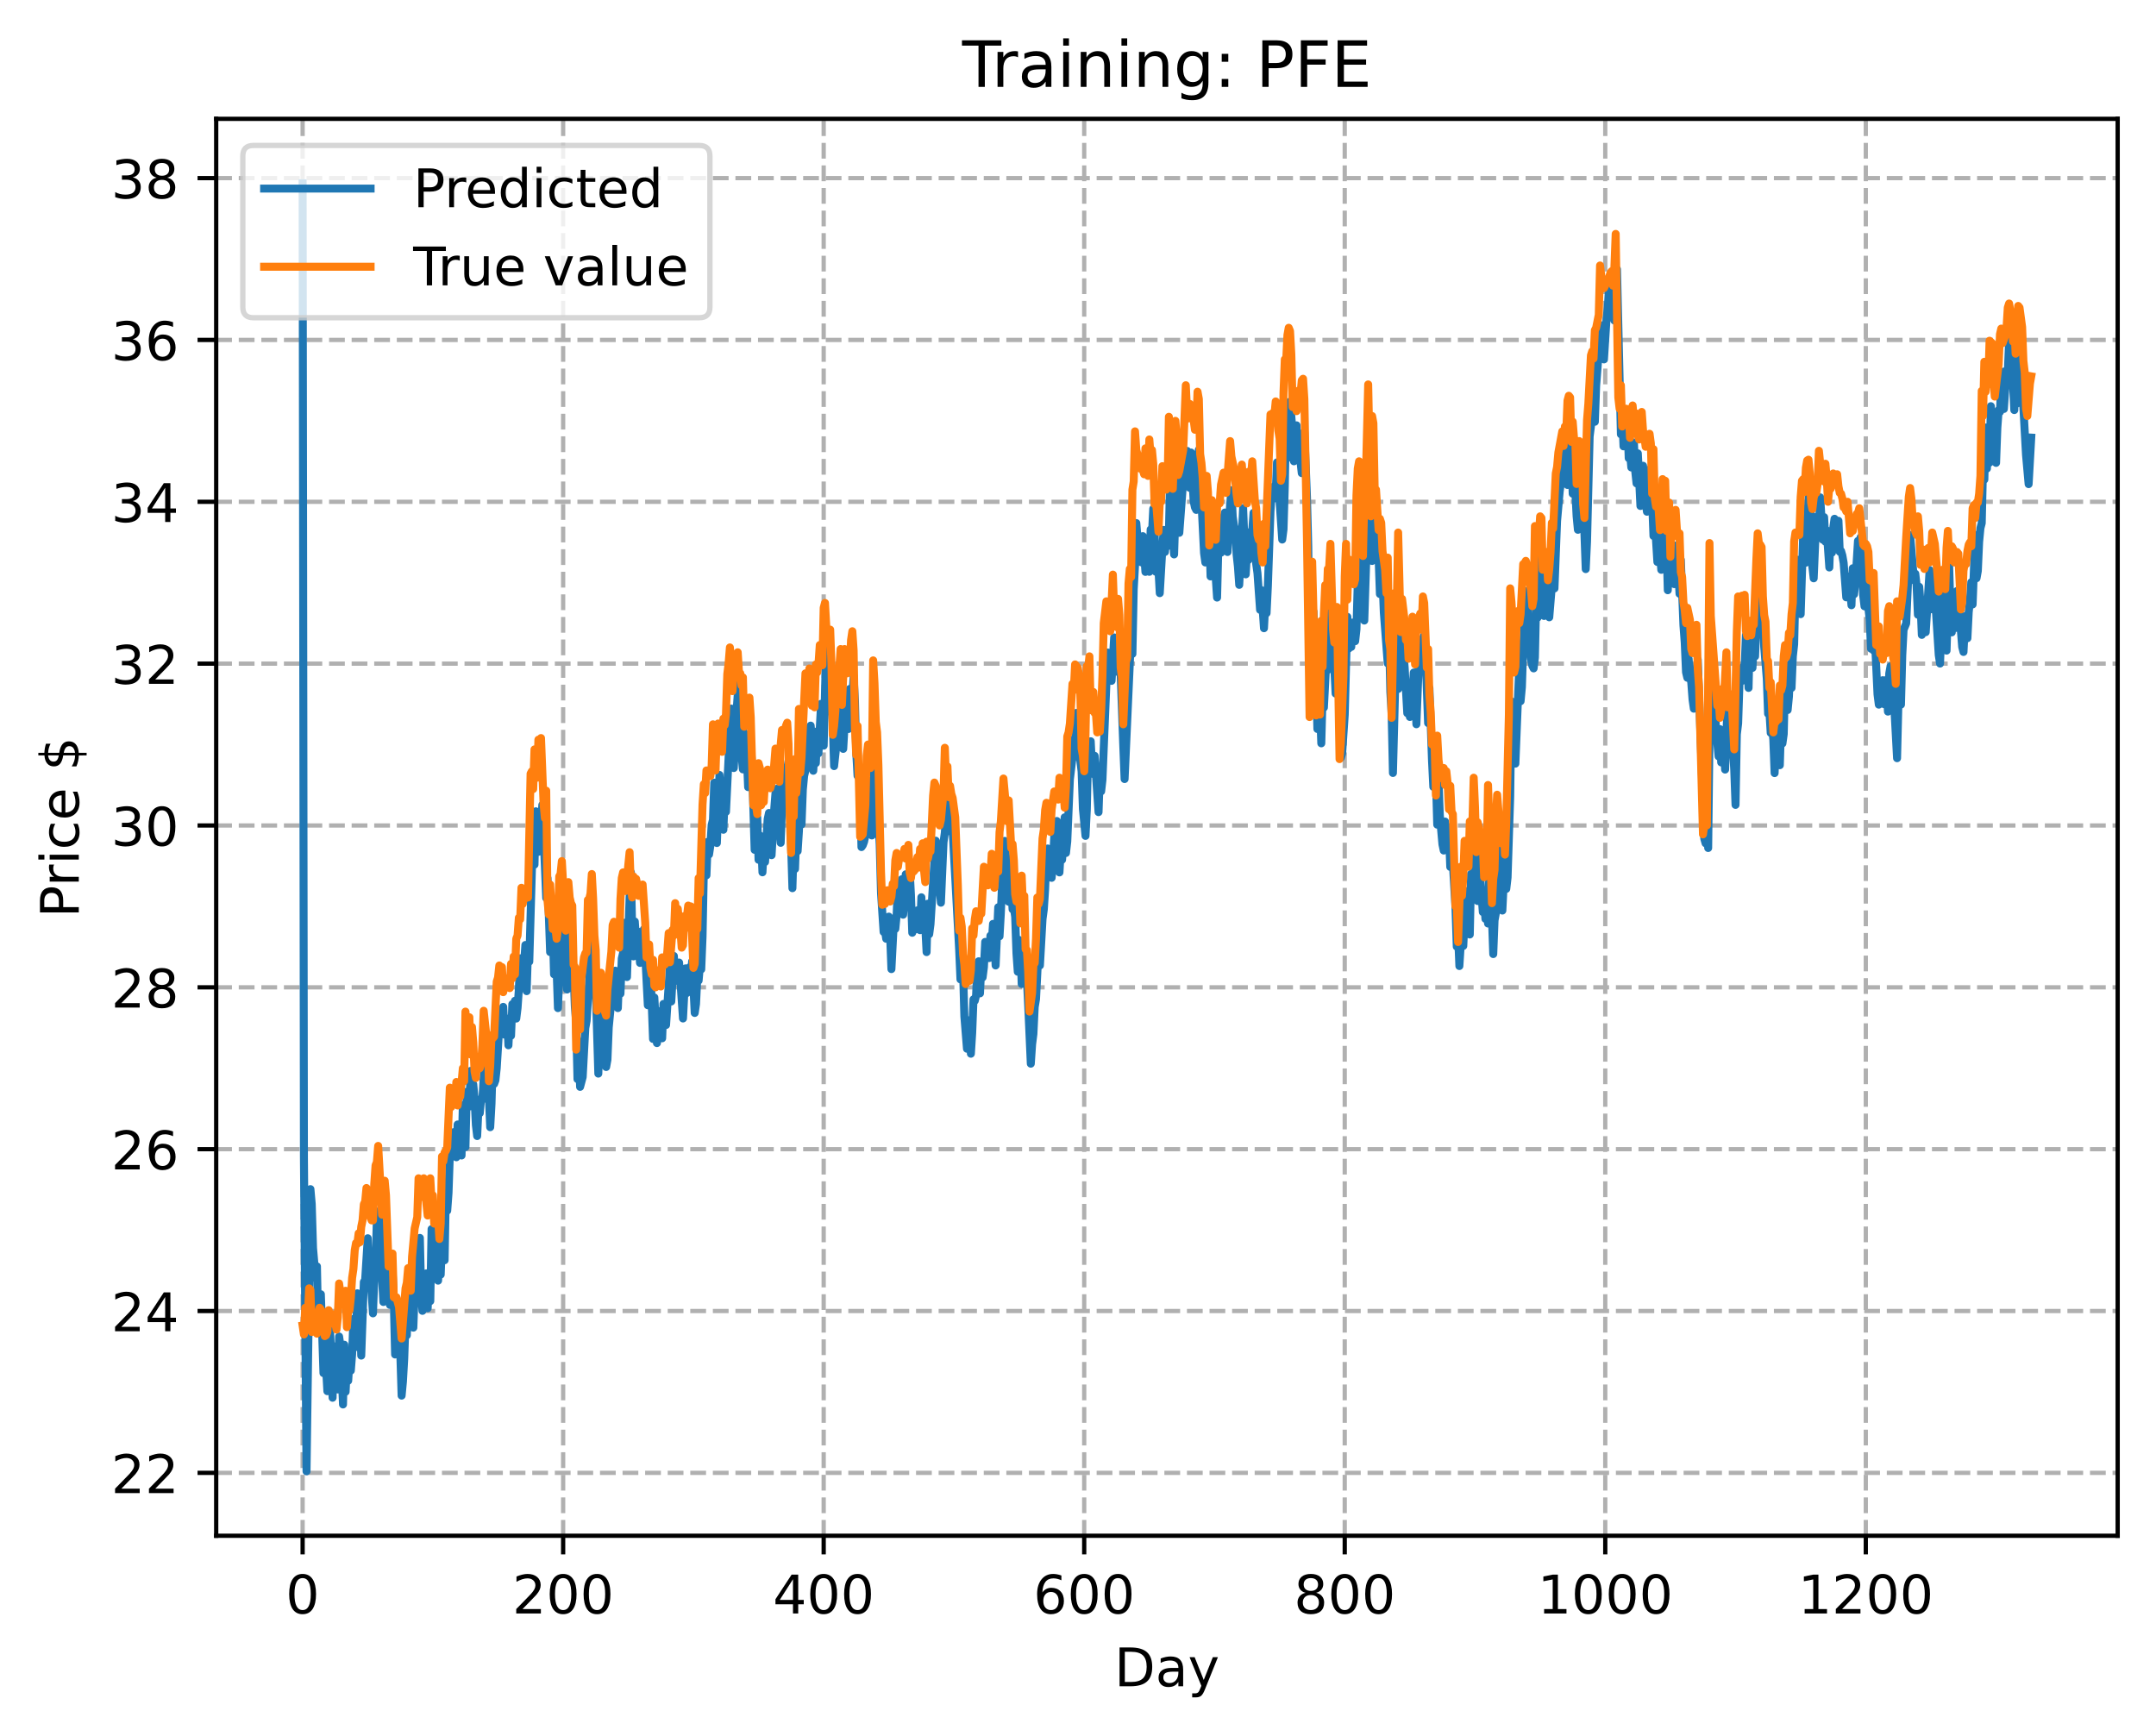 <?xml version="1.0" encoding="utf-8" standalone="no"?>
<!DOCTYPE svg PUBLIC "-//W3C//DTD SVG 1.1//EN"
  "http://www.w3.org/Graphics/SVG/1.1/DTD/svg11.dtd">
<!-- Created with matplotlib (https://matplotlib.org/) -->
<svg height="325.986pt" version="1.1" viewBox="0 0 404.923 325.986" width="404.923pt" xmlns="http://www.w3.org/2000/svg" xmlns:xlink="http://www.w3.org/1999/xlink">
 <defs>
  <style type="text/css">
*{stroke-linecap:butt;stroke-linejoin:round;}
  </style>
 </defs>
 <g id="figure_1">
  <g id="patch_1">
   <path d="M 0 325.986 
L 404.923 325.986 
L 404.923 0 
L 0 0 
z
" style="fill:#ffffff;"/>
  </g>
  <g id="axes_1">
   <g id="patch_2">
    <path d="M 40.603 288.43 
L 397.723 288.43 
L 397.723 22.318 
L 40.603 22.318 
z
" style="fill:#ffffff;"/>
   </g>
   <g id="matplotlib.axis_1">
    <g id="xtick_1">
     <g id="line2d_1">
      <path clip-path="url(#p21c2175e29)" d="M 56.836 288.43 
L 56.836 22.318 
" style="fill:none;stroke:#b0b0b0;stroke-dasharray:2.96,1.28;stroke-dashoffset:0;stroke-width:0.8;"/>
     </g>
     <g id="line2d_2">
      <defs>
       <path d="M 0 0 
L 0 3.5 
" id="ma44f90a5c4" style="stroke:#000000;stroke-width:0.8;"/>
      </defs>
      <g>
       <use style="stroke:#000000;stroke-width:0.8;" x="56.836" xlink:href="#ma44f90a5c4" y="288.43"/>
      </g>
     </g>
     <g id="text_1">
      <!-- 0 -->
      <defs>
       <path d="M 31.781 66.406 
Q 24.172 66.406 20.328 58.906 
Q 16.5 51.422 16.5 36.375 
Q 16.5 21.391 20.328 13.891 
Q 24.172 6.391 31.781 6.391 
Q 39.453 6.391 43.281 13.891 
Q 47.125 21.391 47.125 36.375 
Q 47.125 51.422 43.281 58.906 
Q 39.453 66.406 31.781 66.406 
z
M 31.781 74.219 
Q 44.047 74.219 50.516 64.516 
Q 56.984 54.828 56.984 36.375 
Q 56.984 17.969 50.516 8.266 
Q 44.047 -1.422 31.781 -1.422 
Q 19.531 -1.422 13.062 8.266 
Q 6.594 17.969 6.594 36.375 
Q 6.594 54.828 13.062 64.516 
Q 19.531 74.219 31.781 74.219 
z
" id="DejaVuSans-48"/>
      </defs>
      <g transform="translate(53.655 303.029)scale(0.1 -0.1)">
       <use xlink:href="#DejaVuSans-48"/>
      </g>
     </g>
    </g>
    <g id="xtick_2">
     <g id="line2d_3">
      <path clip-path="url(#p21c2175e29)" d="M 105.766 288.43 
L 105.766 22.318 
" style="fill:none;stroke:#b0b0b0;stroke-dasharray:2.96,1.28;stroke-dashoffset:0;stroke-width:0.8;"/>
     </g>
     <g id="line2d_4">
      <g>
       <use style="stroke:#000000;stroke-width:0.8;" x="105.766" xlink:href="#ma44f90a5c4" y="288.43"/>
      </g>
     </g>
     <g id="text_2">
      <!-- 200 -->
      <defs>
       <path d="M 19.188 8.297 
L 53.609 8.297 
L 53.609 0 
L 7.328 0 
L 7.328 8.297 
Q 12.938 14.109 22.625 23.891 
Q 32.328 33.688 34.812 36.531 
Q 39.547 41.844 41.422 45.531 
Q 43.312 49.219 43.312 52.781 
Q 43.312 58.594 39.234 62.25 
Q 35.156 65.922 28.609 65.922 
Q 23.969 65.922 18.812 64.312 
Q 13.672 62.703 7.812 59.422 
L 7.812 69.391 
Q 13.766 71.781 18.938 73 
Q 24.125 74.219 28.422 74.219 
Q 39.75 74.219 46.484 68.547 
Q 53.219 62.891 53.219 53.422 
Q 53.219 48.922 51.531 44.891 
Q 49.859 40.875 45.406 35.406 
Q 44.188 33.984 37.641 27.219 
Q 31.109 20.453 19.188 8.297 
z
" id="DejaVuSans-50"/>
      </defs>
      <g transform="translate(96.223 303.029)scale(0.1 -0.1)">
       <use xlink:href="#DejaVuSans-50"/>
       <use x="63.623" xlink:href="#DejaVuSans-48"/>
       <use x="127.246" xlink:href="#DejaVuSans-48"/>
      </g>
     </g>
    </g>
    <g id="xtick_3">
     <g id="line2d_5">
      <path clip-path="url(#p21c2175e29)" d="M 154.697 288.43 
L 154.697 22.318 
" style="fill:none;stroke:#b0b0b0;stroke-dasharray:2.96,1.28;stroke-dashoffset:0;stroke-width:0.8;"/>
     </g>
     <g id="line2d_6">
      <g>
       <use style="stroke:#000000;stroke-width:0.8;" x="154.697" xlink:href="#ma44f90a5c4" y="288.43"/>
      </g>
     </g>
     <g id="text_3">
      <!-- 400 -->
      <defs>
       <path d="M 37.797 64.312 
L 12.891 25.391 
L 37.797 25.391 
z
M 35.203 72.906 
L 47.609 72.906 
L 47.609 25.391 
L 58.016 25.391 
L 58.016 17.188 
L 47.609 17.188 
L 47.609 0 
L 37.797 0 
L 37.797 17.188 
L 4.891 17.188 
L 4.891 26.703 
z
" id="DejaVuSans-52"/>
      </defs>
      <g transform="translate(145.153 303.029)scale(0.1 -0.1)">
       <use xlink:href="#DejaVuSans-52"/>
       <use x="63.623" xlink:href="#DejaVuSans-48"/>
       <use x="127.246" xlink:href="#DejaVuSans-48"/>
      </g>
     </g>
    </g>
    <g id="xtick_4">
     <g id="line2d_7">
      <path clip-path="url(#p21c2175e29)" d="M 203.628 288.43 
L 203.628 22.318 
" style="fill:none;stroke:#b0b0b0;stroke-dasharray:2.96,1.28;stroke-dashoffset:0;stroke-width:0.8;"/>
     </g>
     <g id="line2d_8">
      <g>
       <use style="stroke:#000000;stroke-width:0.8;" x="203.628" xlink:href="#ma44f90a5c4" y="288.43"/>
      </g>
     </g>
     <g id="text_4">
      <!-- 600 -->
      <defs>
       <path d="M 33.016 40.375 
Q 26.375 40.375 22.484 35.828 
Q 18.609 31.297 18.609 23.391 
Q 18.609 15.531 22.484 10.953 
Q 26.375 6.391 33.016 6.391 
Q 39.656 6.391 43.531 10.953 
Q 47.406 15.531 47.406 23.391 
Q 47.406 31.297 43.531 35.828 
Q 39.656 40.375 33.016 40.375 
z
M 52.594 71.297 
L 52.594 62.312 
Q 48.875 64.062 45.094 64.984 
Q 41.312 65.922 37.594 65.922 
Q 27.828 65.922 22.672 59.328 
Q 17.531 52.734 16.797 39.406 
Q 19.672 43.656 24.016 45.922 
Q 28.375 48.188 33.594 48.188 
Q 44.578 48.188 50.953 41.516 
Q 57.328 34.859 57.328 23.391 
Q 57.328 12.156 50.688 5.359 
Q 44.047 -1.422 33.016 -1.422 
Q 20.359 -1.422 13.672 8.266 
Q 6.984 17.969 6.984 36.375 
Q 6.984 53.656 15.188 63.938 
Q 23.391 74.219 37.203 74.219 
Q 40.922 74.219 44.703 73.484 
Q 48.484 72.75 52.594 71.297 
z
" id="DejaVuSans-54"/>
      </defs>
      <g transform="translate(194.084 303.029)scale(0.1 -0.1)">
       <use xlink:href="#DejaVuSans-54"/>
       <use x="63.623" xlink:href="#DejaVuSans-48"/>
       <use x="127.246" xlink:href="#DejaVuSans-48"/>
      </g>
     </g>
    </g>
    <g id="xtick_5">
     <g id="line2d_9">
      <path clip-path="url(#p21c2175e29)" d="M 252.558 288.43 
L 252.558 22.318 
" style="fill:none;stroke:#b0b0b0;stroke-dasharray:2.96,1.28;stroke-dashoffset:0;stroke-width:0.8;"/>
     </g>
     <g id="line2d_10">
      <g>
       <use style="stroke:#000000;stroke-width:0.8;" x="252.558" xlink:href="#ma44f90a5c4" y="288.43"/>
      </g>
     </g>
     <g id="text_5">
      <!-- 800 -->
      <defs>
       <path d="M 31.781 34.625 
Q 24.75 34.625 20.719 30.859 
Q 16.703 27.094 16.703 20.516 
Q 16.703 13.922 20.719 10.156 
Q 24.75 6.391 31.781 6.391 
Q 38.812 6.391 42.859 10.172 
Q 46.922 13.969 46.922 20.516 
Q 46.922 27.094 42.891 30.859 
Q 38.875 34.625 31.781 34.625 
z
M 21.922 38.812 
Q 15.578 40.375 12.031 44.719 
Q 8.5 49.078 8.5 55.328 
Q 8.5 64.062 14.719 69.141 
Q 20.953 74.219 31.781 74.219 
Q 42.672 74.219 48.875 69.141 
Q 55.078 64.062 55.078 55.328 
Q 55.078 49.078 51.531 44.719 
Q 48 40.375 41.703 38.812 
Q 48.828 37.156 52.797 32.312 
Q 56.781 27.484 56.781 20.516 
Q 56.781 9.906 50.312 4.234 
Q 43.844 -1.422 31.781 -1.422 
Q 19.734 -1.422 13.25 4.234 
Q 6.781 9.906 6.781 20.516 
Q 6.781 27.484 10.781 32.312 
Q 14.797 37.156 21.922 38.812 
z
M 18.312 54.391 
Q 18.312 48.734 21.844 45.562 
Q 25.391 42.391 31.781 42.391 
Q 38.141 42.391 41.719 45.562 
Q 45.312 48.734 45.312 54.391 
Q 45.312 60.062 41.719 63.234 
Q 38.141 66.406 31.781 66.406 
Q 25.391 66.406 21.844 63.234 
Q 18.312 60.062 18.312 54.391 
z
" id="DejaVuSans-56"/>
      </defs>
      <g transform="translate(243.015 303.029)scale(0.1 -0.1)">
       <use xlink:href="#DejaVuSans-56"/>
       <use x="63.623" xlink:href="#DejaVuSans-48"/>
       <use x="127.246" xlink:href="#DejaVuSans-48"/>
      </g>
     </g>
    </g>
    <g id="xtick_6">
     <g id="line2d_11">
      <path clip-path="url(#p21c2175e29)" d="M 301.489 288.43 
L 301.489 22.318 
" style="fill:none;stroke:#b0b0b0;stroke-dasharray:2.96,1.28;stroke-dashoffset:0;stroke-width:0.8;"/>
     </g>
     <g id="line2d_12">
      <g>
       <use style="stroke:#000000;stroke-width:0.8;" x="301.489" xlink:href="#ma44f90a5c4" y="288.43"/>
      </g>
     </g>
     <g id="text_6">
      <!-- 1000 -->
      <defs>
       <path d="M 12.406 8.297 
L 28.516 8.297 
L 28.516 63.922 
L 10.984 60.406 
L 10.984 69.391 
L 28.422 72.906 
L 38.281 72.906 
L 38.281 8.297 
L 54.391 8.297 
L 54.391 0 
L 12.406 0 
z
" id="DejaVuSans-49"/>
      </defs>
      <g transform="translate(288.764 303.029)scale(0.1 -0.1)">
       <use xlink:href="#DejaVuSans-49"/>
       <use x="63.623" xlink:href="#DejaVuSans-48"/>
       <use x="127.246" xlink:href="#DejaVuSans-48"/>
       <use x="190.869" xlink:href="#DejaVuSans-48"/>
      </g>
     </g>
    </g>
    <g id="xtick_7">
     <g id="line2d_13">
      <path clip-path="url(#p21c2175e29)" d="M 350.419 288.43 
L 350.419 22.318 
" style="fill:none;stroke:#b0b0b0;stroke-dasharray:2.96,1.28;stroke-dashoffset:0;stroke-width:0.8;"/>
     </g>
     <g id="line2d_14">
      <g>
       <use style="stroke:#000000;stroke-width:0.8;" x="350.419" xlink:href="#ma44f90a5c4" y="288.43"/>
      </g>
     </g>
     <g id="text_7">
      <!-- 1200 -->
      <g transform="translate(337.694 303.029)scale(0.1 -0.1)">
       <use xlink:href="#DejaVuSans-49"/>
       <use x="63.623" xlink:href="#DejaVuSans-50"/>
       <use x="127.246" xlink:href="#DejaVuSans-48"/>
       <use x="190.869" xlink:href="#DejaVuSans-48"/>
      </g>
     </g>
    </g>
    <g id="text_8">
     <!-- Day -->
     <defs>
      <path d="M 19.672 64.797 
L 19.672 8.109 
L 31.594 8.109 
Q 46.688 8.109 53.688 14.938 
Q 60.688 21.781 60.688 36.531 
Q 60.688 51.172 53.688 57.984 
Q 46.688 64.797 31.594 64.797 
z
M 9.812 72.906 
L 30.078 72.906 
Q 51.266 72.906 61.172 64.094 
Q 71.094 55.281 71.094 36.531 
Q 71.094 17.672 61.125 8.828 
Q 51.172 0 30.078 0 
L 9.812 0 
z
" id="DejaVuSans-68"/>
      <path d="M 34.281 27.484 
Q 23.391 27.484 19.188 25 
Q 14.984 22.516 14.984 16.5 
Q 14.984 11.719 18.141 8.906 
Q 21.297 6.109 26.703 6.109 
Q 34.188 6.109 38.703 11.406 
Q 43.219 16.703 43.219 25.484 
L 43.219 27.484 
z
M 52.203 31.203 
L 52.203 0 
L 43.219 0 
L 43.219 8.297 
Q 40.141 3.328 35.547 0.953 
Q 30.953 -1.422 24.312 -1.422 
Q 15.922 -1.422 10.953 3.297 
Q 6 8.016 6 15.922 
Q 6 25.141 12.172 29.828 
Q 18.359 34.516 30.609 34.516 
L 43.219 34.516 
L 43.219 35.406 
Q 43.219 41.609 39.141 45 
Q 35.062 48.391 27.688 48.391 
Q 23 48.391 18.547 47.266 
Q 14.109 46.141 10.016 43.891 
L 10.016 52.203 
Q 14.938 54.109 19.578 55.047 
Q 24.219 56 28.609 56 
Q 40.484 56 46.344 49.844 
Q 52.203 43.703 52.203 31.203 
z
" id="DejaVuSans-97"/>
      <path d="M 32.172 -5.078 
Q 28.375 -14.844 24.75 -17.812 
Q 21.141 -20.797 15.094 -20.797 
L 7.906 -20.797 
L 7.906 -13.281 
L 13.188 -13.281 
Q 16.891 -13.281 18.938 -11.516 
Q 21 -9.766 23.484 -3.219 
L 25.094 0.875 
L 2.984 54.688 
L 12.5 54.688 
L 29.594 11.922 
L 46.688 54.688 
L 56.203 54.688 
z
" id="DejaVuSans-121"/>
     </defs>
     <g transform="translate(209.29 316.707)scale(0.1 -0.1)">
      <use xlink:href="#DejaVuSans-68"/>
      <use x="77.002" xlink:href="#DejaVuSans-97"/>
      <use x="138.281" xlink:href="#DejaVuSans-121"/>
     </g>
    </g>
   </g>
   <g id="matplotlib.axis_2">
    <g id="ytick_1">
     <g id="line2d_15">
      <path clip-path="url(#p21c2175e29)" d="M 40.603 276.62 
L 397.723 276.62 
" style="fill:none;stroke:#b0b0b0;stroke-dasharray:2.96,1.28;stroke-dashoffset:0;stroke-width:0.8;"/>
     </g>
     <g id="line2d_16">
      <defs>
       <path d="M 0 0 
L -3.5 0 
" id="m84fd404f16" style="stroke:#000000;stroke-width:0.8;"/>
      </defs>
      <g>
       <use style="stroke:#000000;stroke-width:0.8;" x="40.603" xlink:href="#m84fd404f16" y="276.62"/>
      </g>
     </g>
     <g id="text_9">
      <!-- 22 -->
      <g transform="translate(20.878 280.42)scale(0.1 -0.1)">
       <use xlink:href="#DejaVuSans-50"/>
       <use x="63.623" xlink:href="#DejaVuSans-50"/>
      </g>
     </g>
    </g>
    <g id="ytick_2">
     <g id="line2d_17">
      <path clip-path="url(#p21c2175e29)" d="M 40.603 246.224 
L 397.723 246.224 
" style="fill:none;stroke:#b0b0b0;stroke-dasharray:2.96,1.28;stroke-dashoffset:0;stroke-width:0.8;"/>
     </g>
     <g id="line2d_18">
      <g>
       <use style="stroke:#000000;stroke-width:0.8;" x="40.603" xlink:href="#m84fd404f16" y="246.224"/>
      </g>
     </g>
     <g id="text_10">
      <!-- 24 -->
      <g transform="translate(20.878 250.023)scale(0.1 -0.1)">
       <use xlink:href="#DejaVuSans-50"/>
       <use x="63.623" xlink:href="#DejaVuSans-52"/>
      </g>
     </g>
    </g>
    <g id="ytick_3">
     <g id="line2d_19">
      <path clip-path="url(#p21c2175e29)" d="M 40.603 215.827 
L 397.723 215.827 
" style="fill:none;stroke:#b0b0b0;stroke-dasharray:2.96,1.28;stroke-dashoffset:0;stroke-width:0.8;"/>
     </g>
     <g id="line2d_20">
      <g>
       <use style="stroke:#000000;stroke-width:0.8;" x="40.603" xlink:href="#m84fd404f16" y="215.827"/>
      </g>
     </g>
     <g id="text_11">
      <!-- 26 -->
      <g transform="translate(20.878 219.626)scale(0.1 -0.1)">
       <use xlink:href="#DejaVuSans-50"/>
       <use x="63.623" xlink:href="#DejaVuSans-54"/>
      </g>
     </g>
    </g>
    <g id="ytick_4">
     <g id="line2d_21">
      <path clip-path="url(#p21c2175e29)" d="M 40.603 185.43 
L 397.723 185.43 
" style="fill:none;stroke:#b0b0b0;stroke-dasharray:2.96,1.28;stroke-dashoffset:0;stroke-width:0.8;"/>
     </g>
     <g id="line2d_22">
      <g>
       <use style="stroke:#000000;stroke-width:0.8;" x="40.603" xlink:href="#m84fd404f16" y="185.43"/>
      </g>
     </g>
     <g id="text_12">
      <!-- 28 -->
      <g transform="translate(20.878 189.229)scale(0.1 -0.1)">
       <use xlink:href="#DejaVuSans-50"/>
       <use x="63.623" xlink:href="#DejaVuSans-56"/>
      </g>
     </g>
    </g>
    <g id="ytick_5">
     <g id="line2d_23">
      <path clip-path="url(#p21c2175e29)" d="M 40.603 155.033 
L 397.723 155.033 
" style="fill:none;stroke:#b0b0b0;stroke-dasharray:2.96,1.28;stroke-dashoffset:0;stroke-width:0.8;"/>
     </g>
     <g id="line2d_24">
      <g>
       <use style="stroke:#000000;stroke-width:0.8;" x="40.603" xlink:href="#m84fd404f16" y="155.033"/>
      </g>
     </g>
     <g id="text_13">
      <!-- 30 -->
      <defs>
       <path d="M 40.578 39.312 
Q 47.656 37.797 51.625 33 
Q 55.609 28.219 55.609 21.188 
Q 55.609 10.406 48.188 4.484 
Q 40.766 -1.422 27.094 -1.422 
Q 22.516 -1.422 17.656 -0.516 
Q 12.797 0.391 7.625 2.203 
L 7.625 11.719 
Q 11.719 9.328 16.594 8.109 
Q 21.484 6.891 26.812 6.891 
Q 36.078 6.891 40.938 10.547 
Q 45.797 14.203 45.797 21.188 
Q 45.797 27.641 41.281 31.266 
Q 36.766 34.906 28.719 34.906 
L 20.219 34.906 
L 20.219 43.016 
L 29.109 43.016 
Q 36.375 43.016 40.234 45.922 
Q 44.094 48.828 44.094 54.297 
Q 44.094 59.906 40.109 62.906 
Q 36.141 65.922 28.719 65.922 
Q 24.656 65.922 20.016 65.031 
Q 15.375 64.156 9.812 62.312 
L 9.812 71.094 
Q 15.438 72.656 20.344 73.438 
Q 25.25 74.219 29.594 74.219 
Q 40.828 74.219 47.359 69.109 
Q 53.906 64.016 53.906 55.328 
Q 53.906 49.266 50.438 45.094 
Q 46.969 40.922 40.578 39.312 
z
" id="DejaVuSans-51"/>
      </defs>
      <g transform="translate(20.878 158.833)scale(0.1 -0.1)">
       <use xlink:href="#DejaVuSans-51"/>
       <use x="63.623" xlink:href="#DejaVuSans-48"/>
      </g>
     </g>
    </g>
    <g id="ytick_6">
     <g id="line2d_25">
      <path clip-path="url(#p21c2175e29)" d="M 40.603 124.637 
L 397.723 124.637 
" style="fill:none;stroke:#b0b0b0;stroke-dasharray:2.96,1.28;stroke-dashoffset:0;stroke-width:0.8;"/>
     </g>
     <g id="line2d_26">
      <g>
       <use style="stroke:#000000;stroke-width:0.8;" x="40.603" xlink:href="#m84fd404f16" y="124.637"/>
      </g>
     </g>
     <g id="text_14">
      <!-- 32 -->
      <g transform="translate(20.878 128.436)scale(0.1 -0.1)">
       <use xlink:href="#DejaVuSans-51"/>
       <use x="63.623" xlink:href="#DejaVuSans-50"/>
      </g>
     </g>
    </g>
    <g id="ytick_7">
     <g id="line2d_27">
      <path clip-path="url(#p21c2175e29)" d="M 40.603 94.24 
L 397.723 94.24 
" style="fill:none;stroke:#b0b0b0;stroke-dasharray:2.96,1.28;stroke-dashoffset:0;stroke-width:0.8;"/>
     </g>
     <g id="line2d_28">
      <g>
       <use style="stroke:#000000;stroke-width:0.8;" x="40.603" xlink:href="#m84fd404f16" y="94.24"/>
      </g>
     </g>
     <g id="text_15">
      <!-- 34 -->
      <g transform="translate(20.878 98.039)scale(0.1 -0.1)">
       <use xlink:href="#DejaVuSans-51"/>
       <use x="63.623" xlink:href="#DejaVuSans-52"/>
      </g>
     </g>
    </g>
    <g id="ytick_8">
     <g id="line2d_29">
      <path clip-path="url(#p21c2175e29)" d="M 40.603 63.843 
L 397.723 63.843 
" style="fill:none;stroke:#b0b0b0;stroke-dasharray:2.96,1.28;stroke-dashoffset:0;stroke-width:0.8;"/>
     </g>
     <g id="line2d_30">
      <g>
       <use style="stroke:#000000;stroke-width:0.8;" x="40.603" xlink:href="#m84fd404f16" y="63.843"/>
      </g>
     </g>
     <g id="text_16">
      <!-- 36 -->
      <g transform="translate(20.878 67.643)scale(0.1 -0.1)">
       <use xlink:href="#DejaVuSans-51"/>
       <use x="63.623" xlink:href="#DejaVuSans-54"/>
      </g>
     </g>
    </g>
    <g id="ytick_9">
     <g id="line2d_31">
      <path clip-path="url(#p21c2175e29)" d="M 40.603 33.447 
L 397.723 33.447 
" style="fill:none;stroke:#b0b0b0;stroke-dasharray:2.96,1.28;stroke-dashoffset:0;stroke-width:0.8;"/>
     </g>
     <g id="line2d_32">
      <g>
       <use style="stroke:#000000;stroke-width:0.8;" x="40.603" xlink:href="#m84fd404f16" y="33.447"/>
      </g>
     </g>
     <g id="text_17">
      <!-- 38 -->
      <g transform="translate(20.878 37.246)scale(0.1 -0.1)">
       <use xlink:href="#DejaVuSans-51"/>
       <use x="63.623" xlink:href="#DejaVuSans-56"/>
      </g>
     </g>
    </g>
    <g id="text_18">
     <!-- Price $ -->
     <defs>
      <path d="M 19.672 64.797 
L 19.672 37.406 
L 32.078 37.406 
Q 38.969 37.406 42.719 40.969 
Q 46.484 44.531 46.484 51.125 
Q 46.484 57.672 42.719 61.234 
Q 38.969 64.797 32.078 64.797 
z
M 9.812 72.906 
L 32.078 72.906 
Q 44.344 72.906 50.609 67.359 
Q 56.891 61.812 56.891 51.125 
Q 56.891 40.328 50.609 34.812 
Q 44.344 29.297 32.078 29.297 
L 19.672 29.297 
L 19.672 0 
L 9.812 0 
z
" id="DejaVuSans-80"/>
      <path d="M 41.109 46.297 
Q 39.594 47.172 37.812 47.578 
Q 36.031 48 33.891 48 
Q 26.266 48 22.188 43.047 
Q 18.109 38.094 18.109 28.812 
L 18.109 0 
L 9.078 0 
L 9.078 54.688 
L 18.109 54.688 
L 18.109 46.188 
Q 20.953 51.172 25.484 53.578 
Q 30.031 56 36.531 56 
Q 37.453 56 38.578 55.875 
Q 39.703 55.766 41.062 55.516 
z
" id="DejaVuSans-114"/>
      <path d="M 9.422 54.688 
L 18.406 54.688 
L 18.406 0 
L 9.422 0 
z
M 9.422 75.984 
L 18.406 75.984 
L 18.406 64.594 
L 9.422 64.594 
z
" id="DejaVuSans-105"/>
      <path d="M 48.781 52.594 
L 48.781 44.188 
Q 44.969 46.297 41.141 47.344 
Q 37.312 48.391 33.406 48.391 
Q 24.656 48.391 19.812 42.844 
Q 14.984 37.312 14.984 27.297 
Q 14.984 17.281 19.812 11.734 
Q 24.656 6.203 33.406 6.203 
Q 37.312 6.203 41.141 7.25 
Q 44.969 8.297 48.781 10.406 
L 48.781 2.094 
Q 45.016 0.344 40.984 -0.531 
Q 36.969 -1.422 32.422 -1.422 
Q 20.062 -1.422 12.781 6.344 
Q 5.516 14.109 5.516 27.297 
Q 5.516 40.672 12.859 48.328 
Q 20.219 56 33.016 56 
Q 37.156 56 41.109 55.141 
Q 45.062 54.297 48.781 52.594 
z
" id="DejaVuSans-99"/>
      <path d="M 56.203 29.594 
L 56.203 25.203 
L 14.891 25.203 
Q 15.484 15.922 20.484 11.062 
Q 25.484 6.203 34.422 6.203 
Q 39.594 6.203 44.453 7.469 
Q 49.312 8.734 54.109 11.281 
L 54.109 2.781 
Q 49.266 0.734 44.188 -0.344 
Q 39.109 -1.422 33.891 -1.422 
Q 20.797 -1.422 13.156 6.188 
Q 5.516 13.812 5.516 26.812 
Q 5.516 40.234 12.766 48.109 
Q 20.016 56 32.328 56 
Q 43.359 56 49.781 48.891 
Q 56.203 41.797 56.203 29.594 
z
M 47.219 32.234 
Q 47.125 39.594 43.094 43.984 
Q 39.062 48.391 32.422 48.391 
Q 24.906 48.391 20.391 44.141 
Q 15.875 39.891 15.188 32.172 
z
" id="DejaVuSans-101"/>
      <path id="DejaVuSans-32"/>
      <path d="M 33.797 -14.703 
L 28.906 -14.703 
L 28.859 0 
Q 23.734 0.094 18.609 1.188 
Q 13.484 2.297 8.297 4.5 
L 8.297 13.281 
Q 13.281 10.156 18.375 8.562 
Q 23.484 6.984 28.906 6.938 
L 28.906 29.203 
Q 18.109 30.953 13.203 35.156 
Q 8.297 39.359 8.297 46.688 
Q 8.297 54.641 13.625 59.219 
Q 18.953 63.812 28.906 64.5 
L 28.906 75.984 
L 33.797 75.984 
L 33.797 64.656 
Q 38.328 64.453 42.578 63.688 
Q 46.828 62.938 50.875 61.625 
L 50.875 53.078 
Q 46.828 55.125 42.547 56.25 
Q 38.281 57.375 33.797 57.562 
L 33.797 36.719 
Q 44.875 35.016 50.094 30.609 
Q 55.328 26.219 55.328 18.609 
Q 55.328 10.359 49.781 5.594 
Q 44.234 0.828 33.797 0.094 
z
M 28.906 37.594 
L 28.906 57.625 
Q 23.25 56.984 20.266 54.391 
Q 17.281 51.812 17.281 47.516 
Q 17.281 43.312 20.031 40.969 
Q 22.797 38.625 28.906 37.594 
z
M 33.797 28.219 
L 33.797 7.078 
Q 39.984 7.906 43.141 10.594 
Q 46.297 13.281 46.297 17.672 
Q 46.297 21.969 43.281 24.5 
Q 40.281 27.047 33.797 28.219 
z
" id="DejaVuSans-36"/>
     </defs>
     <g transform="translate(14.798 172.342)rotate(-90)scale(0.1 -0.1)">
      <use xlink:href="#DejaVuSans-80"/>
      <use x="58.553" xlink:href="#DejaVuSans-114"/>
      <use x="99.666" xlink:href="#DejaVuSans-105"/>
      <use x="127.449" xlink:href="#DejaVuSans-99"/>
      <use x="182.43" xlink:href="#DejaVuSans-101"/>
      <use x="243.953" xlink:href="#DejaVuSans-32"/>
      <use x="275.74" xlink:href="#DejaVuSans-36"/>
     </g>
    </g>
   </g>
   <g id="line2d_33">
    <path clip-path="url(#p21c2175e29)" d="M 56.836 34.414 
L 57.081 217.285 
L 57.57 276.334 
L 58.304 223.336 
L 58.548 226.14 
L 58.793 234.417 
L 59.282 240.103 
L 59.527 237.844 
L 59.772 249.939 
L 60.261 243.078 
L 60.75 257.889 
L 60.995 252.618 
L 61.484 261.281 
L 61.974 249.787 
L 62.218 254.727 
L 62.463 262.514 
L 62.708 252.866 
L 62.952 257.624 
L 63.197 256.293 
L 63.441 260.96 
L 63.686 251.012 
L 63.931 252.714 
L 64.42 263.775 
L 64.665 252.561 
L 64.909 261.389 
L 65.154 256.483 
L 65.399 259.32 
L 65.643 255.26 
L 65.888 257.423 
L 66.133 254.329 
L 66.377 247.708 
L 66.622 249.763 
L 66.867 249.64 
L 67.111 242.899 
L 67.356 253.081 
L 67.601 246.976 
L 67.845 254.6 
L 68.335 240.781 
L 68.579 240.363 
L 69.069 232.559 
L 69.313 239.622 
L 69.558 239.336 
L 70.047 246.666 
L 70.292 240.159 
L 70.536 237.945 
L 70.781 228.865 
L 71.026 233.352 
L 71.27 227.414 
L 71.515 238.493 
L 71.76 240.291 
L 72.004 244.529 
L 72.249 235.305 
L 72.494 234.003 
L 72.738 235.768 
L 73.228 245.074 
L 73.472 240.158 
L 73.717 238.474 
L 73.962 244.509 
L 74.206 254.39 
L 74.696 248.789 
L 74.94 253.797 
L 75.185 254.262 
L 75.429 262.115 
L 75.674 259.487 
L 75.919 255.141 
L 76.163 248.173 
L 76.408 250.785 
L 76.653 243.454 
L 76.897 243.136 
L 77.142 243.714 
L 77.387 245.715 
L 77.631 249.346 
L 78.121 235.966 
L 78.365 234.051 
L 78.61 240.549 
L 78.855 232.496 
L 79.099 243.17 
L 79.344 246.193 
L 80.078 239.157 
L 80.323 245.707 
L 80.567 240.689 
L 80.812 244.369 
L 81.056 230.838 
L 81.301 236.02 
L 81.546 235.69 
L 81.79 233.016 
L 82.035 234.481 
L 82.28 240.523 
L 82.524 235.858 
L 82.769 239.39 
L 83.258 226.327 
L 83.503 236.692 
L 83.748 223.079 
L 83.992 227.392 
L 84.237 224.047 
L 84.482 216.948 
L 84.726 215.443 
L 84.971 216.765 
L 85.216 212.628 
L 85.705 217.349 
L 85.95 211.192 
L 86.194 216.401 
L 86.439 211.091 
L 86.684 217.018 
L 86.928 207.581 
L 87.417 215.439 
L 87.662 205.044 
L 88.151 207.827 
L 88.396 201.123 
L 88.641 206.778 
L 88.885 203.648 
L 89.13 206.331 
L 89.375 211.286 
L 89.619 213.362 
L 89.864 208.037 
L 90.109 209.062 
L 90.353 206.371 
L 90.598 206.512 
L 91.087 198.284 
L 91.577 206.032 
L 91.821 206.133 
L 92.066 211.701 
L 92.311 207.276 
L 92.555 198.759 
L 92.8 203.566 
L 93.044 202.895 
L 93.289 200.616 
L 93.778 192.639 
L 94.023 190.242 
L 94.268 191.648 
L 94.512 189.108 
L 94.757 194.316 
L 95.246 191.317 
L 95.491 196.316 
L 95.736 191.39 
L 95.98 194.523 
L 96.225 188.594 
L 96.47 191.366 
L 96.714 187.961 
L 96.959 191.301 
L 97.204 189.303 
L 97.448 185.828 
L 97.693 179.979 
L 97.938 182.45 
L 98.182 183.099 
L 98.427 180.989 
L 98.672 177.482 
L 98.916 186.149 
L 99.161 178.436 
L 99.405 180.611 
L 99.895 163.387 
L 100.139 157.098 
L 100.384 162.391 
L 100.629 152.376 
L 101.118 159.984 
L 101.363 153.649 
L 101.607 155.611 
L 101.852 151.182 
L 102.586 168.664 
L 102.831 164.934 
L 103.32 178.814 
L 103.565 174.15 
L 103.809 174.283 
L 104.054 182.98 
L 104.299 179.795 
L 104.543 182.131 
L 104.788 189.334 
L 105.277 177.188 
L 105.522 174.846 
L 105.766 171.163 
L 106.5 185.841 
L 106.745 182.35 
L 106.99 171.909 
L 107.479 183.593 
L 107.724 182.679 
L 107.968 189.072 
L 108.213 191.98 
L 108.458 202.669 
L 108.702 195.568 
L 108.947 204.126 
L 109.436 202.283 
L 109.926 193.096 
L 110.17 191.725 
L 110.904 180.281 
L 111.393 175.704 
L 111.883 185.475 
L 112.372 201.638 
L 112.617 193.032 
L 113.106 185.839 
L 113.351 190.129 
L 113.595 196.889 
L 113.84 200.397 
L 114.085 199.028 
L 114.329 192.941 
L 115.308 182.904 
L 115.553 182.306 
L 116.042 189.33 
L 116.287 182.717 
L 116.531 186.62 
L 116.776 180.024 
L 117.02 178.976 
L 117.265 173.306 
L 117.51 177.002 
L 117.754 183.501 
L 118.244 168.631 
L 118.488 163.841 
L 118.733 174.477 
L 118.978 179.621 
L 119.222 173.071 
L 119.467 176.571 
L 119.712 174.9 
L 120.201 180.847 
L 120.446 176.875 
L 120.69 178.767 
L 120.935 174.519 
L 121.669 188.797 
L 121.914 186.293 
L 122.158 182.011 
L 122.648 195.129 
L 122.892 187.335 
L 123.381 195.905 
L 123.626 194.102 
L 123.871 193.71 
L 124.115 189.847 
L 124.36 195.007 
L 124.605 188.551 
L 124.849 191.842 
L 125.094 192.51 
L 125.828 181.299 
L 126.073 188.094 
L 126.562 179.545 
L 126.807 184.121 
L 127.051 181.223 
L 127.296 184.254 
L 127.541 180.78 
L 128.275 191.284 
L 128.764 181.874 
L 129.008 186.498 
L 129.498 181.666 
L 129.742 183.657 
L 129.987 180.552 
L 130.476 190.245 
L 130.721 188.558 
L 130.966 183.549 
L 131.21 184.172 
L 131.455 181.237 
L 131.7 182.058 
L 131.944 175.941 
L 132.189 163.345 
L 132.434 160.523 
L 132.678 164.389 
L 132.923 158.104 
L 133.168 160.481 
L 133.412 158.841 
L 133.657 154.928 
L 133.902 153.981 
L 134.146 146.991 
L 134.636 158.329 
L 135.125 145.547 
L 135.614 153.271 
L 135.859 155.838 
L 136.103 149.795 
L 136.348 152.468 
L 137.082 137.21 
L 137.327 133.08 
L 137.816 144.247 
L 138.305 134.008 
L 138.795 127.118 
L 139.284 141.994 
L 139.529 144.499 
L 139.773 137.619 
L 140.018 143.794 
L 140.263 142.116 
L 140.507 147.835 
L 140.996 139.59 
L 141.241 143.652 
L 141.73 159.609 
L 142.22 153.518 
L 142.464 161.474 
L 142.709 156.907 
L 142.954 157.952 
L 143.198 163.829 
L 143.443 159.133 
L 143.688 161.888 
L 144.177 153.846 
L 144.422 152.686 
L 144.911 160.614 
L 145.4 152.09 
L 145.645 148.953 
L 145.89 148.142 
L 146.134 150.211 
L 146.624 158.293 
L 147.113 144.753 
L 147.357 148.75 
L 147.602 149.447 
L 147.847 144.405 
L 148.091 142.97 
L 148.581 158.779 
L 148.825 166.813 
L 149.07 158.273 
L 149.315 163.203 
L 149.559 156.394 
L 149.804 159.85 
L 150.049 156.048 
L 150.293 145.57 
L 150.538 154.852 
L 150.783 148.274 
L 151.027 145.74 
L 151.272 144.653 
L 151.517 139.631 
L 151.761 143.392 
L 152.006 136.791 
L 152.251 136.282 
L 152.495 138.866 
L 152.74 144.76 
L 152.984 140.972 
L 153.229 143.318 
L 153.474 137.348 
L 153.718 141.489 
L 154.208 132.187 
L 154.697 140.046 
L 155.186 120.348 
L 155.676 133.07 
L 155.92 133.649 
L 156.165 128.121 
L 156.654 143.883 
L 157.144 139.387 
L 157.388 133.506 
L 157.633 138.52 
L 157.878 135.971 
L 158.122 131.8 
L 158.367 140.65 
L 158.856 132.031 
L 159.345 136.917 
L 159.59 129.389 
L 159.835 134.991 
L 160.324 127.004 
L 160.569 131.702 
L 160.813 141.356 
L 161.058 145.717 
L 161.303 145.198 
L 161.547 148.017 
L 161.792 159.091 
L 162.037 158.751 
L 162.281 158.085 
L 162.771 155.728 
L 163.015 149.863 
L 163.26 146.695 
L 163.749 156.905 
L 163.994 152.693 
L 164.239 141.623 
L 164.483 144.473 
L 165.217 158.641 
L 165.462 167.681 
L 165.951 175.032 
L 166.196 174.672 
L 166.44 176.311 
L 166.685 176.071 
L 166.93 172.156 
L 167.174 175.616 
L 167.419 182.01 
L 167.908 172.479 
L 168.153 174.457 
L 168.398 171.902 
L 168.642 165.964 
L 168.887 166.779 
L 169.132 169.551 
L 169.376 165.132 
L 169.621 171.789 
L 169.866 168.922 
L 170.11 164.204 
L 170.355 167.638 
L 170.6 168.106 
L 170.844 163.507 
L 171.089 168.132 
L 171.333 175.182 
L 171.578 173.784 
L 171.823 173.528 
L 172.067 174.53 
L 172.312 170.973 
L 172.557 171.327 
L 172.801 174.703 
L 173.046 168.523 
L 173.291 174.472 
L 173.535 171.314 
L 173.78 174.12 
L 174.025 178.815 
L 174.269 169.722 
L 174.514 175.457 
L 174.759 173.565 
L 175.737 157.893 
L 176.716 169.537 
L 177.205 158.166 
L 177.45 156.405 
L 177.694 152.653 
L 177.939 155.475 
L 178.184 150.079 
L 178.428 156.133 
L 178.673 153.752 
L 178.918 155.932 
L 180.141 178.325 
L 180.386 183.942 
L 180.63 181.145 
L 180.875 182.383 
L 181.12 190.905 
L 181.609 196.967 
L 181.854 191.624 
L 182.098 192.776 
L 182.343 197.902 
L 182.588 194.004 
L 182.832 187.693 
L 183.077 187.962 
L 183.321 186.948 
L 183.566 181.369 
L 183.811 180.541 
L 184.055 186.565 
L 184.3 181.333 
L 184.545 183.572 
L 184.789 181.658 
L 185.034 176.902 
L 185.279 179.39 
L 185.523 178.343 
L 185.768 179.938 
L 186.013 175.734 
L 186.257 177.015 
L 186.502 173.518 
L 186.747 175.953 
L 186.991 181.326 
L 187.481 170.395 
L 187.725 175.849 
L 187.97 171.512 
L 188.459 159.808 
L 188.704 157.934 
L 189.193 164.496 
L 189.438 169.354 
L 189.682 162.429 
L 190.172 170.778 
L 190.416 170.46 
L 190.661 172.182 
L 190.906 179.08 
L 191.15 182.507 
L 191.395 176.528 
L 191.64 177.166 
L 191.884 184.809 
L 192.129 176.8 
L 192.374 180.17 
L 192.618 179.059 
L 193.108 188.843 
L 193.597 199.772 
L 193.842 196.136 
L 194.086 194.192 
L 194.331 189.11 
L 194.575 187.653 
L 195.065 177.89 
L 195.309 181.33 
L 195.799 172.59 
L 196.043 170.776 
L 196.288 167.003 
L 196.533 160.848 
L 196.777 159.357 
L 197.022 164.763 
L 197.267 160.968 
L 197.511 164.867 
L 197.756 162.068 
L 198.001 157.067 
L 198.245 155.954 
L 198.49 154.195 
L 198.735 157.735 
L 198.979 163.85 
L 199.224 159.569 
L 199.469 161.48 
L 199.713 158.366 
L 199.958 153.507 
L 200.203 160.203 
L 200.447 158.024 
L 200.936 146.37 
L 201.426 142.211 
L 201.67 138.811 
L 201.915 140.817 
L 202.16 133.892 
L 202.649 141.959 
L 202.894 142.786 
L 203.138 144.9 
L 203.383 151.919 
L 203.872 156.99 
L 204.117 152.018 
L 204.362 140.911 
L 204.606 142.499 
L 204.851 139.217 
L 205.096 144.216 
L 205.34 145.378 
L 205.585 141.949 
L 206.319 152.529 
L 206.563 145.283 
L 206.808 148.628 
L 207.053 146.46 
L 208.031 122.555 
L 208.276 126.934 
L 208.521 126.345 
L 208.765 127.873 
L 209.255 119.716 
L 209.499 124.965 
L 209.744 121.598 
L 209.989 126.219 
L 210.233 122.006 
L 210.478 126.691 
L 210.967 140.132 
L 211.212 146.316 
L 212.435 119.122 
L 212.68 122.807 
L 212.924 110.684 
L 213.169 106.227 
L 213.414 98.24 
L 213.658 101.36 
L 214.392 105.622 
L 214.637 100.696 
L 215.126 107.407 
L 215.371 102.073 
L 215.616 102.493 
L 215.86 107.394 
L 216.105 99.443 
L 216.35 100.349 
L 216.594 95.557 
L 216.839 99.75 
L 217.084 107.389 
L 217.328 102.618 
L 217.818 111.402 
L 218.307 102.921 
L 218.551 99.529 
L 218.796 103.668 
L 219.041 100.438 
L 219.285 102.575 
L 219.53 100.113 
L 219.775 89.321 
L 220.509 104.127 
L 220.998 88.884 
L 221.243 92.953 
L 221.487 100.071 
L 222.221 90.252 
L 222.466 90.536 
L 222.711 86.15 
L 222.955 84.683 
L 223.2 90.257 
L 223.445 91.626 
L 223.689 84.991 
L 224.179 94.101 
L 224.423 95.289 
L 224.668 95.767 
L 225.157 84.477 
L 226.136 103.885 
L 226.38 105.639 
L 226.87 95.618 
L 227.114 99.82 
L 227.359 108.259 
L 227.848 101.308 
L 228.582 112.232 
L 228.827 102.347 
L 229.072 98.666 
L 229.316 103.806 
L 229.561 99.483 
L 229.806 97.307 
L 230.05 96.261 
L 230.539 103.672 
L 231.029 94.809 
L 231.273 92.064 
L 231.518 97.012 
L 231.763 98.73 
L 232.007 99.602 
L 232.252 104.164 
L 232.497 106.42 
L 232.741 109.846 
L 233.231 100.584 
L 233.475 95.439 
L 233.965 107.87 
L 234.209 103.46 
L 234.454 105.185 
L 234.699 99.938 
L 234.943 102.917 
L 235.433 96.314 
L 235.922 105.856 
L 236.167 107.639 
L 236.656 114.532 
L 236.9 110.827 
L 237.39 117.987 
L 237.634 113.283 
L 237.879 115.153 
L 238.124 109.987 
L 238.613 95.939 
L 238.858 92.131 
L 239.102 93.721 
L 239.347 91.282 
L 239.592 92.456 
L 239.836 86.846 
L 240.326 94.195 
L 240.815 101.332 
L 241.06 99.403 
L 241.304 91.226 
L 241.549 77.619 
L 241.794 86.019 
L 242.283 75.423 
L 242.772 81.124 
L 243.017 86.637 
L 243.506 79.888 
L 243.751 86.256 
L 243.995 84.362 
L 244.485 88.861 
L 244.729 83.648 
L 244.974 81.103 
L 245.463 93.328 
L 245.708 102.691 
L 245.953 123.708 
L 246.197 129.74 
L 246.442 123.772 
L 246.687 114.852 
L 247.176 127.196 
L 247.421 136.908 
L 247.665 130.813 
L 247.91 132.653 
L 248.155 139.606 
L 248.399 130.441 
L 248.644 132.886 
L 249.133 123.381 
L 249.378 125.82 
L 249.622 118.574 
L 250.112 113.237 
L 250.356 120.7 
L 250.846 130.262 
L 251.09 122.755 
L 251.335 121.983 
L 251.58 129.321 
L 251.824 142.305 
L 252.069 141.522 
L 252.558 134.232 
L 253.048 115.846 
L 253.292 121.827 
L 253.537 116.968 
L 253.782 121.5 
L 254.026 116.929 
L 254.271 119.208 
L 254.515 120.423 
L 254.76 118.186 
L 255.249 100.641 
L 255.494 98.957 
L 256.228 116.545 
L 257.207 86.446 
L 257.696 105.357 
L 257.941 94.95 
L 258.185 95.776 
L 258.43 103.782 
L 258.675 98.073 
L 259.164 111.566 
L 259.409 107.139 
L 259.653 108.937 
L 259.898 114.998 
L 260.632 124.591 
L 260.876 119.37 
L 261.121 129.946 
L 261.366 134.059 
L 261.61 145.172 
L 262.1 126.204 
L 262.344 126.357 
L 262.589 129.401 
L 262.834 116.856 
L 263.078 119.794 
L 263.323 127.443 
L 263.568 122.444 
L 263.812 125.348 
L 264.302 133.946 
L 264.546 130.513 
L 264.791 134.655 
L 265.036 133.89 
L 265.525 126.312 
L 265.77 129.266 
L 266.014 136.023 
L 266.503 123.653 
L 266.748 121.036 
L 266.993 120.016 
L 267.237 125.973 
L 267.482 119.325 
L 267.727 122.726 
L 268.216 135.806 
L 268.461 129.234 
L 268.95 142.9 
L 269.195 147.786 
L 269.439 146.108 
L 269.684 146.092 
L 269.929 154.88 
L 270.173 146.673 
L 270.418 153.104 
L 270.907 158.581 
L 271.152 159.739 
L 271.397 154.3 
L 271.641 156.642 
L 271.886 155.299 
L 272.131 156.533 
L 272.375 162.818 
L 272.62 158.042 
L 273.354 170.424 
L 273.598 177.789 
L 273.843 175.41 
L 274.088 181.432 
L 274.332 177.526 
L 274.577 170.44 
L 274.822 177.667 
L 275.311 167.358 
L 275.556 169.895 
L 275.8 174.171 
L 276.045 175.51 
L 276.29 164.129 
L 276.534 167.367 
L 277.024 156.026 
L 277.513 169.22 
L 277.758 161.42 
L 278.491 171.299 
L 278.736 169.261 
L 278.981 172.579 
L 279.225 169.57 
L 279.47 173.451 
L 279.715 163.641 
L 279.959 165.383 
L 280.449 179.185 
L 280.693 172.87 
L 280.938 171.528 
L 281.427 156.674 
L 281.917 164.017 
L 282.161 171.012 
L 282.406 165.945 
L 282.651 157.872 
L 282.895 166.945 
L 283.14 164.817 
L 283.629 149.66 
L 283.874 131.728 
L 284.118 132.834 
L 284.363 135.079 
L 284.608 143.418 
L 285.342 125.015 
L 285.586 131.694 
L 285.831 129.036 
L 286.076 121.44 
L 286.32 117.303 
L 286.565 111.01 
L 286.81 111.078 
L 287.054 117.994 
L 287.544 123.795 
L 287.788 125.042 
L 288.033 125.531 
L 288.278 123.473 
L 288.522 112.254 
L 288.767 116.024 
L 289.501 103.796 
L 289.746 106.825 
L 289.99 115.686 
L 290.235 113.179 
L 290.479 109.242 
L 290.724 108.387 
L 290.969 115.937 
L 291.458 109.983 
L 291.703 103.937 
L 291.947 110.515 
L 292.437 97.837 
L 292.926 92.321 
L 293.171 90.507 
L 293.415 87.513 
L 293.66 82.868 
L 293.905 90.637 
L 294.149 88.157 
L 294.394 91.084 
L 294.883 79.092 
L 295.373 92.725 
L 295.617 87.518 
L 296.106 96.944 
L 296.351 99.501 
L 296.596 96.206 
L 296.84 89.917 
L 297.085 95.916 
L 297.33 93.342 
L 297.819 106.881 
L 298.064 101.691 
L 298.553 81.961 
L 298.798 80.025 
L 299.287 73.838 
L 299.532 79.216 
L 299.776 72.449 
L 300.51 62.9 
L 300.755 61.084 
L 301.244 67.5 
L 301.734 59.75 
L 301.978 57.707 
L 302.223 53.392 
L 302.467 57.147 
L 302.957 55.02 
L 303.201 60.197 
L 303.691 50.574 
L 304.425 81.569 
L 304.669 77.915 
L 304.914 83.827 
L 305.159 82.431 
L 305.403 80.192 
L 305.648 79.148 
L 305.893 86.051 
L 306.137 85.004 
L 306.382 87.794 
L 306.871 83.105 
L 307.116 88.492 
L 307.361 90.784 
L 307.605 85.145 
L 308.094 95.029 
L 308.584 87.474 
L 309.073 94.449 
L 309.318 96.108 
L 309.562 91.586 
L 310.052 87.921 
L 310.541 100.659 
L 310.786 97.714 
L 311.275 105.544 
L 311.52 100.422 
L 312.009 107.016 
L 312.254 106.633 
L 312.498 100.11 
L 312.743 102.284 
L 312.988 101.778 
L 313.232 110.852 
L 313.477 103.22 
L 313.722 100.308 
L 313.966 108.612 
L 314.211 103.398 
L 314.455 109.709 
L 314.7 106.973 
L 314.945 102.4 
L 315.434 111.517 
L 315.679 105.147 
L 316.168 117.412 
L 316.413 120.681 
L 316.657 126.256 
L 316.902 127.29 
L 317.147 123.742 
L 317.391 127.138 
L 317.636 128.111 
L 317.881 131.38 
L 318.125 133.099 
L 318.859 123.901 
L 320.082 157.518 
L 320.327 158.38 
L 320.572 152.335 
L 320.816 159.265 
L 321.306 117.061 
L 321.795 131.756 
L 322.04 131.123 
L 322.284 137.038 
L 322.774 142.057 
L 323.018 136.936 
L 323.263 143.192 
L 323.752 140.041 
L 323.997 144.535 
L 324.486 131.481 
L 324.731 140.856 
L 324.976 136.32 
L 325.465 140.376 
L 325.71 144.538 
L 325.954 151.166 
L 326.199 137.906 
L 326.443 135.868 
L 326.688 128.355 
L 326.933 126.367 
L 327.177 127.888 
L 327.422 125.193 
L 327.667 125.136 
L 327.911 119.261 
L 328.401 129.196 
L 328.645 118.787 
L 328.89 117.735 
L 329.135 125.439 
L 329.379 120.911 
L 329.624 123.282 
L 330.113 111.101 
L 330.358 107.756 
L 330.847 114.316 
L 331.092 115.996 
L 331.337 121.475 
L 331.826 127.49 
L 332.07 134.051 
L 332.315 133.625 
L 332.56 137.648 
L 332.804 136.188 
L 333.049 138.917 
L 333.294 145.195 
L 333.538 138.852 
L 333.783 140.972 
L 334.028 138.441 
L 334.272 143.714 
L 334.517 135.545 
L 334.762 139.629 
L 335.006 137.87 
L 335.251 127.957 
L 335.496 132.036 
L 335.74 133.352 
L 335.985 130.795 
L 336.23 124.722 
L 336.474 129.206 
L 336.719 123.246 
L 336.964 121.014 
L 337.208 110.309 
L 337.453 105.09 
L 337.698 107.353 
L 338.187 115.347 
L 338.676 99.935 
L 338.921 97.584 
L 339.165 105.679 
L 339.41 97.447 
L 339.899 90.678 
L 340.389 106.462 
L 340.633 108.614 
L 341.123 97.085 
L 341.367 97.298 
L 341.612 98.931 
L 341.857 93.411 
L 342.346 101.366 
L 342.591 97.127 
L 342.835 101.74 
L 343.08 99.61 
L 343.569 106.577 
L 343.814 99.758 
L 344.058 103.81 
L 344.303 99.17 
L 344.548 97.435 
L 344.792 102.898 
L 345.282 97.811 
L 345.526 103.633 
L 345.771 103.485 
L 346.016 104.323 
L 346.26 105.727 
L 346.75 112.19 
L 346.994 110.8 
L 347.239 108.295 
L 347.728 113.674 
L 347.973 106.726 
L 348.218 111.607 
L 348.462 109.458 
L 348.952 101.584 
L 349.196 102.661 
L 349.441 100.925 
L 349.686 104.278 
L 349.93 111.798 
L 350.175 113.869 
L 350.664 108.782 
L 350.909 114.255 
L 351.153 116.345 
L 351.398 121.838 
L 351.643 118.674 
L 351.887 122.175 
L 352.132 120.028 
L 352.621 130.41 
L 352.866 132.341 
L 353.111 128.364 
L 353.355 130.856 
L 353.6 127.752 
L 353.845 132.25 
L 354.089 127.761 
L 354.334 129.241 
L 354.579 133.646 
L 354.823 126.489 
L 355.068 125.129 
L 355.313 126.489 
L 355.557 128.753 
L 356.291 142.398 
L 356.536 132.224 
L 356.78 128.339 
L 357.025 132.337 
L 357.27 123.049 
L 357.514 118.274 
L 358.004 117.089 
L 358.738 100.477 
L 359.227 106.131 
L 359.472 108.991 
L 359.716 107.75 
L 359.961 109.948 
L 360.206 115.455 
L 360.45 110.205 
L 360.695 113.298 
L 360.94 119.241 
L 361.429 112.997 
L 361.674 118.73 
L 362.407 107.065 
L 362.652 114.425 
L 362.897 112.649 
L 363.141 108.165 
L 363.386 113.375 
L 363.631 115.347 
L 364.12 123.026 
L 364.365 124.625 
L 364.854 110.799 
L 365.099 111.99 
L 365.343 116.141 
L 365.588 122.194 
L 366.077 106.363 
L 366.322 114.672 
L 366.567 118.768 
L 366.811 112.645 
L 367.301 117.939 
L 367.545 110.998 
L 367.79 112.344 
L 368.524 121.511 
L 368.768 122.444 
L 369.013 117.67 
L 369.258 115.615 
L 369.502 119.871 
L 369.747 114.965 
L 369.992 112.698 
L 370.236 109.351 
L 370.481 113.523 
L 370.97 100.474 
L 371.215 108.6 
L 371.46 107.227 
L 371.704 101.779 
L 371.949 99.19 
L 372.194 98.25 
L 372.438 87.444 
L 372.683 90.075 
L 372.928 80.286 
L 373.172 88.004 
L 373.417 82.34 
L 373.662 86.893 
L 373.906 76.286 
L 374.151 79.737 
L 374.395 80.939 
L 374.64 83.139 
L 374.885 86.933 
L 375.129 80.312 
L 375.374 77.005 
L 375.619 77.364 
L 375.863 71.74 
L 376.108 69.824 
L 376.353 76.806 
L 376.842 69.55 
L 377.087 69.956 
L 377.331 64.142 
L 377.576 63.764 
L 377.821 70.749 
L 378.065 71.985 
L 378.31 77.018 
L 378.555 65.59 
L 378.799 75.796 
L 379.044 72.168 
L 379.289 62.134 
L 379.533 66.31 
L 379.778 73.553 
L 380.022 76.635 
L 380.512 85.445 
L 381.001 90.923 
L 381.49 82.189 
L 381.49 82.189 
" style="fill:none;stroke:#1f77b4;stroke-linecap:square;stroke-width:1.5;"/>
   </g>
   <g id="line2d_34">
    <path clip-path="url(#p21c2175e29)" d="M 56.836 248.959 
L 57.081 250.631 
L 57.325 245.616 
L 57.57 247.136 
L 57.814 247.439 
L 58.059 241.968 
L 58.304 242.272 
L 58.548 250.175 
L 58.793 248.807 
L 59.038 248.199 
L 59.282 247.136 
L 59.527 250.479 
L 59.772 246.528 
L 60.016 245.616 
L 60.261 245.92 
L 60.506 249.415 
L 60.75 247.591 
L 60.995 250.935 
L 61.24 250.783 
L 61.484 250.175 
L 61.729 246.072 
L 61.974 247.895 
L 62.218 248.503 
L 62.463 246.832 
L 62.708 248.655 
L 62.952 248.351 
L 63.197 249.719 
L 63.441 247.439 
L 63.686 241.056 
L 64.175 244.704 
L 64.42 243.64 
L 64.665 245.16 
L 64.909 242.424 
L 65.154 249.263 
L 65.399 245.92 
L 65.643 246.072 
L 65.888 243.792 
L 66.133 239.992 
L 66.377 238.32 
L 66.622 234.825 
L 66.867 233.457 
L 67.111 233.609 
L 67.356 231.633 
L 67.601 233.305 
L 67.845 230.417 
L 68.09 229.201 
L 68.335 226.162 
L 68.579 225.706 
L 68.824 223.122 
L 69.558 228.594 
L 69.802 229.201 
L 70.047 229.201 
L 70.292 222.362 
L 70.536 218.867 
L 70.781 218.259 
L 71.026 215.219 
L 71.76 228.138 
L 72.004 226.314 
L 72.249 221.754 
L 72.494 224.49 
L 72.983 237.865 
L 73.228 237.865 
L 73.472 237.409 
L 73.717 235.433 
L 73.962 243.64 
L 74.206 243.792 
L 74.451 243.64 
L 74.94 245.464 
L 75.429 251.391 
L 76.163 241.968 
L 76.408 240.904 
L 76.653 238.168 
L 76.897 238.928 
L 77.142 242.424 
L 77.387 236.041 
L 77.876 230.721 
L 78.365 228.594 
L 78.61 221.298 
L 78.855 221.754 
L 79.099 222.514 
L 79.344 224.794 
L 79.589 221.298 
L 80.078 226.01 
L 80.323 228.29 
L 80.567 225.554 
L 80.812 221.298 
L 81.056 225.706 
L 81.301 224.49 
L 81.546 229.809 
L 81.79 229.809 
L 82.035 227.378 
L 82.28 228.897 
L 82.524 232.697 
L 82.769 229.809 
L 83.014 217.195 
L 83.258 218.107 
L 83.503 216.435 
L 83.748 216.131 
L 83.992 215.523 
L 84.482 204.276 
L 84.726 207.924 
L 84.971 204.58 
L 85.216 206.404 
L 85.46 206.556 
L 85.705 203.212 
L 85.95 207.62 
L 86.194 205.492 
L 86.439 205.948 
L 86.928 200.629 
L 87.173 203.06 
L 87.417 189.99 
L 87.907 196.373 
L 88.151 191.054 
L 88.396 198.045 
L 88.641 192.877 
L 88.885 195.765 
L 89.13 201.236 
L 89.375 202.452 
L 89.619 198.501 
L 89.864 200.781 
L 90.109 200.629 
L 90.353 199.717 
L 90.598 196.221 
L 90.843 189.838 
L 91.332 194.397 
L 91.577 194.853 
L 91.821 203.06 
L 92.066 200.173 
L 92.311 194.397 
L 92.555 195.005 
L 92.8 194.701 
L 93.289 184.366 
L 93.534 183.606 
L 93.778 181.327 
L 94.023 182.542 
L 94.268 181.631 
L 94.512 186.342 
L 95.002 183.758 
L 95.246 185.126 
L 95.491 184.822 
L 95.736 185.582 
L 95.98 181.023 
L 96.225 183.758 
L 96.47 179.655 
L 96.714 182.998 
L 96.959 176.311 
L 97.204 175.703 
L 97.448 172.36 
L 97.693 172.664 
L 97.938 166.736 
L 98.182 169.776 
L 98.427 167.8 
L 98.672 168.712 
L 98.916 167.8 
L 99.161 168.56 
L 99.65 145.307 
L 99.895 144.851 
L 100.139 148.194 
L 100.384 140.747 
L 100.629 141.811 
L 100.873 146.066 
L 101.118 138.923 
L 101.363 140.899 
L 101.607 138.619 
L 102.097 151.082 
L 102.341 153.666 
L 102.586 148.498 
L 102.831 169.168 
L 103.075 171.752 
L 103.32 166.128 
L 103.809 174.487 
L 104.054 169.776 
L 104.299 174.335 
L 104.543 176.311 
L 104.788 174.487 
L 105.032 164.608 
L 105.277 164.152 
L 105.522 161.721 
L 106.256 174.791 
L 106.5 173.575 
L 106.745 165.672 
L 106.99 168.56 
L 107.234 169.624 
L 107.479 170.08 
L 107.724 181.175 
L 107.968 181.631 
L 108.213 197.133 
L 108.458 189.23 
L 108.702 190.598 
L 108.947 193.333 
L 109.192 183.758 
L 109.681 179.807 
L 109.926 179.047 
L 110.17 178.895 
L 110.415 169.016 
L 110.66 168.864 
L 110.904 167.8 
L 111.149 164.152 
L 111.393 168.712 
L 111.638 175.703 
L 111.883 178.439 
L 112.127 189.838 
L 112.372 185.582 
L 112.861 182.694 
L 113.595 189.99 
L 113.84 190.75 
L 114.085 185.886 
L 114.819 178.743 
L 115.063 173.727 
L 115.308 173.12 
L 115.553 173.423 
L 115.797 175.095 
L 116.042 175.095 
L 116.287 177.983 
L 116.531 168.864 
L 116.776 164.912 
L 117.02 163.849 
L 117.51 167.344 
L 118.244 160.049 
L 118.488 166.736 
L 118.733 168.56 
L 118.978 164.608 
L 119.222 167.344 
L 119.467 165.064 
L 119.712 166.28 
L 119.956 168.256 
L 120.201 167.04 
L 120.446 167.344 
L 120.69 166.128 
L 121.18 173.271 
L 121.424 179.807 
L 121.914 177.375 
L 122.158 181.783 
L 122.403 182.998 
L 122.648 180.263 
L 122.892 185.126 
L 123.137 185.43 
L 123.381 182.239 
L 123.626 183.91 
L 123.871 182.239 
L 124.115 185.278 
L 124.36 179.807 
L 124.605 181.327 
L 124.849 181.175 
L 125.094 180.871 
L 125.339 178.591 
L 125.583 175.247 
L 125.828 180.719 
L 126.317 174.639 
L 126.562 175.703 
L 126.807 169.624 
L 127.051 172.664 
L 127.296 170.688 
L 127.541 173.271 
L 127.785 174.639 
L 128.03 177.983 
L 128.275 177.527 
L 128.519 172.056 
L 128.764 174.335 
L 129.253 170.08 
L 129.498 173.727 
L 129.742 170.232 
L 130.232 181.783 
L 130.476 181.023 
L 130.721 173.727 
L 130.966 174.487 
L 131.21 164.912 
L 131.455 167.8 
L 131.944 151.082 
L 132.189 147.282 
L 132.434 148.954 
L 132.678 144.699 
L 132.923 145.914 
L 133.168 145.762 
L 133.412 145.762 
L 133.657 143.787 
L 133.902 136.036 
L 134.391 144.699 
L 134.636 137.251 
L 134.88 135.884 
L 135.125 136.188 
L 135.369 140.291 
L 135.614 141.203 
L 135.859 134.972 
L 136.103 136.188 
L 136.348 134.06 
L 136.593 126.613 
L 136.837 124.637 
L 137.082 121.597 
L 137.327 124.485 
L 137.571 129.804 
L 137.816 125.853 
L 138.061 125.093 
L 138.305 122.813 
L 138.55 122.509 
L 138.795 126.309 
L 139.039 126.461 
L 139.284 128.74 
L 139.529 127.22 
L 139.773 136.491 
L 140.018 135.732 
L 140.263 136.036 
L 140.507 131.628 
L 140.752 131.02 
L 140.996 134.668 
L 141.486 151.234 
L 141.975 151.234 
L 142.22 152.906 
L 142.464 143.331 
L 142.709 144.243 
L 142.954 151.234 
L 143.198 149.714 
L 143.443 150.626 
L 143.688 146.674 
L 144.177 144.547 
L 144.422 145.458 
L 144.666 148.042 
L 144.911 147.13 
L 145.156 146.674 
L 145.645 140.595 
L 145.89 140.899 
L 146.379 146.826 
L 146.624 139.835 
L 146.868 137.099 
L 147.113 137.251 
L 147.357 138.467 
L 147.602 136.339 
L 147.847 135.732 
L 148.091 139.683 
L 148.336 153.666 
L 148.581 160.201 
L 148.825 148.65 
L 149.07 153.362 
L 149.315 142.571 
L 149.559 148.954 
L 149.804 145.914 
L 150.049 133.148 
L 150.293 145.155 
L 150.538 142.267 
L 151.272 126.461 
L 151.517 130.564 
L 151.761 129.196 
L 152.006 125.549 
L 152.251 126.461 
L 152.495 132.54 
L 152.74 131.476 
L 152.984 132.844 
L 153.229 124.789 
L 153.474 126.309 
L 153.718 124.789 
L 153.963 121.141 
L 154.452 124.941 
L 154.697 114.15 
L 154.942 113.238 
L 155.186 117.646 
L 155.676 118.709 
L 155.92 118.253 
L 156.165 124.941 
L 156.41 138.011 
L 156.654 136.339 
L 156.899 133.452 
L 157.144 125.701 
L 157.388 129.044 
L 157.878 121.901 
L 158.122 132.388 
L 158.612 121.901 
L 158.856 123.117 
L 159.101 126.461 
L 159.345 122.813 
L 159.59 125.397 
L 159.835 120.229 
L 160.079 118.557 
L 160.324 122.205 
L 160.569 136.795 
L 160.813 141.811 
L 161.058 136.339 
L 161.547 157.161 
L 161.792 157.009 
L 162.037 156.705 
L 162.526 151.234 
L 162.771 141.963 
L 163.015 139.835 
L 163.26 141.051 
L 163.505 144.243 
L 163.749 143.635 
L 163.994 124.029 
L 164.239 128.284 
L 164.483 135.58 
L 164.728 137.555 
L 164.972 143.635 
L 165.462 163.697 
L 165.706 169.928 
L 165.951 167.648 
L 166.196 169.776 
L 166.685 167.192 
L 166.93 168.712 
L 167.174 169.32 
L 167.419 168.408 
L 167.664 165.976 
L 167.908 166.432 
L 168.153 161.569 
L 168.398 160.201 
L 168.642 162.785 
L 168.887 160.961 
L 169.132 160.961 
L 169.376 161.113 
L 169.621 160.657 
L 169.866 159.441 
L 170.11 161.265 
L 170.355 160.505 
L 170.6 158.681 
L 170.844 163.849 
L 171.089 164.912 
L 171.333 162.633 
L 171.578 163.697 
L 171.823 163.393 
L 172.312 160.961 
L 172.557 162.937 
L 172.801 159.441 
L 173.046 161.265 
L 173.291 158.377 
L 173.535 163.393 
L 173.78 165.672 
L 174.025 158.073 
L 174.269 161.265 
L 174.514 160.049 
L 174.759 159.897 
L 175.248 149.41 
L 175.493 146.978 
L 175.737 147.586 
L 175.982 152.754 
L 176.227 154.274 
L 176.471 155.033 
L 176.716 153.97 
L 177.205 148.802 
L 177.45 140.443 
L 177.694 146.674 
L 177.939 143.939 
L 178.184 149.714 
L 178.428 147.586 
L 178.673 149.106 
L 178.918 149.866 
L 179.407 153.514 
L 179.896 166.28 
L 180.141 174.791 
L 180.386 172.36 
L 180.63 174.031 
L 180.875 179.199 
L 181.12 181.175 
L 181.364 184.822 
L 181.609 180.263 
L 181.854 181.631 
L 182.098 184.214 
L 182.343 182.239 
L 182.588 174.335 
L 182.832 175.703 
L 183.077 172.664 
L 183.321 171.144 
L 183.811 172.968 
L 184.055 171.448 
L 184.3 171.6 
L 184.789 162.785 
L 185.034 164.456 
L 185.279 164.304 
L 185.523 166.28 
L 185.768 164.152 
L 186.013 164.608 
L 186.257 160.353 
L 186.747 166.736 
L 187.236 160.657 
L 187.481 163.697 
L 187.725 156.249 
L 187.97 154.274 
L 188.459 146.218 
L 189.193 154.274 
L 189.438 150.322 
L 189.927 159.289 
L 190.172 158.529 
L 190.416 161.569 
L 190.661 167.952 
L 190.906 169.32 
L 191.15 166.888 
L 191.395 167.648 
L 191.64 173.423 
L 191.884 164.456 
L 192.129 170.384 
L 192.374 168.256 
L 192.618 178.287 
L 192.863 178.439 
L 193.108 182.542 
L 193.352 189.99 
L 193.842 186.494 
L 194.086 181.175 
L 194.331 180.871 
L 194.575 176.311 
L 194.82 168.56 
L 195.065 169.776 
L 195.309 168.864 
L 195.799 157.465 
L 196.043 155.793 
L 196.288 152.146 
L 196.533 150.778 
L 196.777 154.426 
L 197.022 154.426 
L 197.267 156.249 
L 197.511 151.994 
L 198.001 148.65 
L 198.245 148.65 
L 198.49 149.866 
L 198.735 150.17 
L 198.979 146.066 
L 199.224 148.346 
L 199.469 148.346 
L 199.713 148.194 
L 199.958 151.69 
L 200.203 147.89 
L 200.447 138.315 
L 200.692 137.555 
L 200.936 135.884 
L 201.426 128.436 
L 201.67 129.652 
L 201.915 124.789 
L 202.404 125.397 
L 202.649 126.765 
L 202.894 129.956 
L 203.138 140.595 
L 203.383 141.963 
L 203.628 144.851 
L 203.872 138.011 
L 204.117 125.093 
L 204.362 125.549 
L 204.606 123.269 
L 204.851 132.996 
L 205.096 133.452 
L 205.34 129.956 
L 205.585 133.908 
L 205.83 134.06 
L 206.074 137.555 
L 206.319 134.82 
L 206.563 137.403 
L 206.808 133.452 
L 207.053 126.917 
L 207.297 117.038 
L 207.787 112.934 
L 208.031 117.949 
L 208.276 117.342 
L 208.521 118.557 
L 209.01 107.919 
L 209.255 114.91 
L 209.499 112.326 
L 209.744 117.797 
L 209.989 112.478 
L 210.233 115.518 
L 210.478 125.397 
L 210.723 127.22 
L 210.967 136.036 
L 211.457 124.333 
L 211.701 123.573 
L 211.946 109.59 
L 212.191 106.855 
L 212.435 108.375 
L 212.68 91.96 
L 212.924 90.44 
L 213.169 81.017 
L 213.414 84.513 
L 213.658 85.425 
L 214.148 88.009 
L 214.392 85.729 
L 214.637 88.313 
L 214.882 89.073 
L 215.126 84.209 
L 215.371 85.273 
L 215.616 89.377 
L 215.86 82.537 
L 216.105 85.729 
L 216.35 84.513 
L 216.594 87.097 
L 216.839 94.696 
L 217.084 93.784 
L 217.573 99.863 
L 217.818 94.24 
L 218.062 94.24 
L 218.307 87.553 
L 218.551 91.656 
L 218.796 88.465 
L 219.041 91.96 
L 219.285 90.44 
L 219.53 78.282 
L 219.775 86.337 
L 220.264 91.808 
L 220.753 79.042 
L 220.998 82.233 
L 221.243 89.225 
L 221.487 88.465 
L 222.221 84.513 
L 222.711 72.354 
L 222.955 77.674 
L 223.2 78.586 
L 223.445 75.85 
L 223.689 76.154 
L 223.934 78.434 
L 224.179 78.89 
L 224.423 80.713 
L 224.668 80.106 
L 224.912 73.57 
L 225.157 74.938 
L 225.402 85.273 
L 225.646 86.945 
L 225.891 89.833 
L 226.136 95.304 
L 226.38 93.024 
L 226.625 89.377 
L 226.87 92.416 
L 227.114 102.447 
L 227.359 100.623 
L 227.604 93.936 
L 227.848 94.848 
L 228.338 101.383 
L 228.582 95.152 
L 228.827 94.392 
L 229.072 94.544 
L 229.316 91.048 
L 229.806 88.769 
L 230.05 89.984 
L 230.295 92.568 
L 231.029 82.841 
L 231.273 85.729 
L 231.763 88.009 
L 232.252 92.872 
L 232.497 94.544 
L 232.741 94.088 
L 232.986 89.529 
L 233.231 87.249 
L 233.72 93.632 
L 233.965 93.632 
L 234.209 94.544 
L 234.454 88.617 
L 234.699 91.504 
L 234.943 89.529 
L 235.188 86.641 
L 235.677 93.936 
L 235.922 95.456 
L 236.167 100.471 
L 236.411 101.383 
L 236.656 98.952 
L 236.9 103.815 
L 237.145 105.639 
L 237.39 98.344 
L 237.634 102.599 
L 238.613 77.826 
L 238.858 79.346 
L 239.102 77.522 
L 239.347 77.978 
L 239.592 75.394 
L 239.836 76.914 
L 240.081 80.865 
L 240.326 82.385 
L 240.57 90.288 
L 240.815 89.073 
L 241.06 73.722 
L 241.304 67.491 
L 241.549 67.947 
L 241.794 62.931 
L 242.038 61.564 
L 242.283 62.171 
L 242.527 66.579 
L 242.772 76.458 
L 243.017 76.154 
L 243.261 73.57 
L 243.506 77.218 
L 243.751 73.418 
L 243.995 73.57 
L 244.24 74.178 
L 244.485 71.442 
L 244.729 71.139 
L 244.974 74.938 
L 245.463 101.231 
L 245.953 134.668 
L 246.442 105.487 
L 247.176 134.364 
L 247.421 125.093 
L 247.665 126.309 
L 247.91 134.212 
L 248.155 116.582 
L 248.399 125.245 
L 248.644 115.214 
L 248.888 109.894 
L 249.133 113.846 
L 249.378 106.855 
L 249.622 106.703 
L 249.867 102.143 
L 250.356 118.253 
L 250.601 120.685 
L 250.846 115.214 
L 251.09 113.998 
L 251.58 142.571 
L 251.824 139.531 
L 252.314 127.068 
L 252.558 108.223 
L 252.803 102.143 
L 253.048 112.63 
L 253.292 105.031 
L 253.537 108.071 
L 253.782 105.791 
L 254.026 106.095 
L 254.271 109.742 
L 254.515 108.83 
L 254.76 93.024 
L 255.005 88.009 
L 255.249 86.641 
L 255.739 102.447 
L 255.983 104.423 
L 256.228 93.48 
L 256.473 91.808 
L 256.962 72.202 
L 257.451 96.976 
L 257.696 78.13 
L 257.941 79.498 
L 258.185 92.112 
L 258.43 91.96 
L 258.919 99.559 
L 259.164 97.432 
L 259.409 98.192 
L 259.653 103.511 
L 260.143 107.007 
L 260.387 111.414 
L 260.632 104.727 
L 260.876 120.229 
L 261.121 121.901 
L 261.366 134.82 
L 261.855 111.414 
L 262.1 112.63 
L 262.344 112.934 
L 262.589 100.015 
L 263.078 118.709 
L 263.323 112.478 
L 263.812 116.582 
L 264.057 120.229 
L 264.302 119.165 
L 264.546 123.725 
L 265.036 120.685 
L 265.28 115.822 
L 265.77 124.789 
L 266.014 117.646 
L 266.748 115.214 
L 266.993 118.253 
L 267.237 112.022 
L 267.482 113.238 
L 267.971 125.397 
L 268.216 121.901 
L 268.461 130.564 
L 268.705 133.756 
L 268.95 139.835 
L 269.195 138.771 
L 269.439 139.835 
L 269.684 149.41 
L 269.929 138.163 
L 270.173 142.723 
L 270.418 144.547 
L 270.663 145.003 
L 270.907 146.218 
L 271.152 144.243 
L 271.397 147.434 
L 271.641 144.851 
L 271.886 147.13 
L 272.131 151.994 
L 272.375 147.586 
L 272.62 152.45 
L 272.864 152.906 
L 273.354 170.232 
L 273.598 169.776 
L 273.843 176.919 
L 274.332 162.785 
L 274.577 168.256 
L 274.822 164.76 
L 275.066 157.921 
L 275.311 160.657 
L 275.8 162.785 
L 276.045 154.274 
L 276.29 155.641 
L 276.534 154.729 
L 276.779 146.066 
L 277.024 151.538 
L 277.268 160.049 
L 277.513 154.426 
L 277.758 155.337 
L 278.002 156.705 
L 278.247 159.441 
L 278.491 158.225 
L 278.736 164.76 
L 278.981 158.985 
L 279.225 161.265 
L 279.47 147.434 
L 279.959 162.025 
L 280.204 169.624 
L 280.449 165.064 
L 280.693 163.393 
L 280.938 153.97 
L 281.183 149.258 
L 281.917 158.377 
L 282.161 154.274 
L 282.406 153.97 
L 282.651 160.505 
L 282.895 154.426 
L 283.385 134.364 
L 283.629 110.502 
L 283.874 113.086 
L 284.118 117.038 
L 284.363 126.309 
L 284.608 125.245 
L 284.852 116.43 
L 285.097 114.758 
L 285.342 117.038 
L 285.586 115.366 
L 286.076 105.943 
L 286.32 105.791 
L 286.565 105.335 
L 286.81 106.247 
L 287.054 108.678 
L 287.299 109.438 
L 287.544 110.806 
L 287.788 113.846 
L 288.033 112.478 
L 288.278 98.8 
L 288.522 103.359 
L 288.767 100.775 
L 289.012 100.623 
L 289.256 96.976 
L 289.501 97.28 
L 289.746 107.007 
L 289.99 106.551 
L 290.235 106.551 
L 290.479 103.663 
L 290.724 108.982 
L 290.969 106.855 
L 291.213 103.663 
L 291.458 98.192 
L 291.703 99.255 
L 292.192 88.921 
L 292.437 87.705 
L 292.681 84.969 
L 293.415 81.017 
L 293.66 83.753 
L 293.905 80.106 
L 294.149 81.473 
L 294.394 75.242 
L 294.639 74.33 
L 294.883 74.634 
L 295.128 82.993 
L 295.373 79.194 
L 295.617 82.233 
L 295.862 82.841 
L 296.106 90.896 
L 296.596 82.841 
L 296.84 87.097 
L 297.085 85.273 
L 297.33 94.696 
L 297.574 97.28 
L 298.064 78.89 
L 298.308 75.85 
L 298.798 66.731 
L 299.042 65.971 
L 299.287 67.339 
L 299.532 62.02 
L 299.776 61.564 
L 300.266 59.132 
L 300.51 49.861 
L 301 54.116 
L 301.244 54.116 
L 301.734 53.052 
L 302.223 51.989 
L 302.467 51.229 
L 302.712 50.925 
L 302.957 53.66 
L 303.201 50.317 
L 303.446 43.933 
L 303.935 74.634 
L 304.18 76.762 
L 304.425 72.354 
L 304.669 80.106 
L 304.914 77.826 
L 305.159 77.066 
L 305.403 76.762 
L 305.648 79.346 
L 305.893 77.37 
L 306.137 82.233 
L 306.382 76.914 
L 306.627 76.154 
L 307.116 81.473 
L 307.361 77.674 
L 307.605 81.777 
L 307.85 82.537 
L 308.094 81.777 
L 308.339 77.37 
L 308.584 80.865 
L 308.828 82.081 
L 309.073 83.905 
L 309.318 82.537 
L 309.562 82.537 
L 309.807 81.473 
L 310.052 83.297 
L 310.296 92.72 
L 310.541 84.361 
L 310.786 93.632 
L 311.03 95.152 
L 311.275 92.112 
L 311.764 99.559 
L 312.009 97.128 
L 312.254 89.984 
L 312.498 91.96 
L 312.743 90.288 
L 312.988 99.711 
L 313.477 94.392 
L 313.722 104.575 
L 313.966 96.216 
L 314.211 99.104 
L 314.455 98.496 
L 314.7 95.76 
L 314.945 99.559 
L 315.189 100.927 
L 315.434 100.167 
L 315.679 107.463 
L 315.923 108.375 
L 316.168 113.086 
L 316.413 114.606 
L 316.657 117.038 
L 316.902 114.15 
L 317.391 116.43 
L 317.636 121.901 
L 317.881 122.661 
L 318.37 118.557 
L 318.615 117.342 
L 318.859 125.701 
L 319.104 129.044 
L 319.838 156.705 
L 320.082 155.033 
L 320.327 149.258 
L 320.572 155.033 
L 321.061 101.991 
L 321.306 115.67 
L 322.529 132.54 
L 322.774 131.172 
L 323.018 134.82 
L 323.263 133.452 
L 323.508 129.348 
L 323.752 131.628 
L 324.242 122.509 
L 324.486 132.844 
L 324.731 130.26 
L 325.22 131.324 
L 325.71 140.747 
L 326.199 118.557 
L 326.443 112.022 
L 326.688 112.174 
L 326.933 113.238 
L 327.177 111.87 
L 327.422 112.022 
L 327.667 111.718 
L 327.911 118.557 
L 328.156 119.469 
L 328.401 117.342 
L 328.645 116.582 
L 328.89 119.317 
L 329.135 117.19 
L 329.379 117.342 
L 329.869 105.031 
L 330.113 100.167 
L 330.358 102.143 
L 330.603 102.295 
L 330.847 102.751 
L 331.092 112.022 
L 331.337 115.518 
L 331.581 116.734 
L 331.826 123.725 
L 332.07 124.181 
L 332.315 129.196 
L 332.56 128.132 
L 333.049 137.555 
L 333.294 135.428 
L 333.538 135.58 
L 333.783 133.452 
L 334.028 135.124 
L 334.272 128.74 
L 334.517 129.652 
L 334.762 128.74 
L 335.006 123.269 
L 335.251 121.141 
L 335.496 123.421 
L 335.74 122.509 
L 335.985 118.861 
L 336.23 119.317 
L 336.474 115.366 
L 336.719 113.238 
L 336.964 101.687 
L 337.208 100.015 
L 337.698 100.015 
L 337.942 100.471 
L 338.187 93.328 
L 338.431 90.288 
L 338.676 89.984 
L 338.921 92.416 
L 339.165 87.857 
L 339.41 86.489 
L 339.655 86.337 
L 339.899 88.921 
L 340.144 94.392 
L 340.389 95.608 
L 340.633 93.48 
L 340.878 92.568 
L 341.123 92.568 
L 341.367 90.896 
L 341.612 84.665 
L 342.101 89.377 
L 342.346 88.465 
L 342.591 90.44 
L 342.835 87.097 
L 343.08 89.833 
L 343.325 94.24 
L 343.569 91.504 
L 343.814 91.808 
L 344.058 89.225 
L 344.303 88.921 
L 344.548 91.048 
L 344.792 90.592 
L 345.037 89.073 
L 345.282 91.352 
L 345.526 92.568 
L 345.771 92.72 
L 346.016 93.632 
L 346.26 95.304 
L 346.505 95.456 
L 346.75 96.064 
L 346.994 94.24 
L 347.484 100.167 
L 347.728 98.192 
L 347.973 99.711 
L 348.218 98.192 
L 348.462 97.888 
L 348.707 96.52 
L 348.952 96.368 
L 349.196 95.456 
L 349.93 102.295 
L 350.175 102.599 
L 350.419 102.143 
L 350.664 102.599 
L 350.909 103.663 
L 351.153 108.982 
L 351.398 108.83 
L 351.643 109.286 
L 351.887 107.615 
L 352.377 121.141 
L 352.621 121.293 
L 352.866 117.646 
L 353.111 122.813 
L 353.355 122.509 
L 353.6 123.877 
L 353.845 122.205 
L 354.334 122.661 
L 354.579 114.758 
L 354.823 113.846 
L 355.313 119.317 
L 355.557 123.573 
L 355.802 124.637 
L 356.046 128.436 
L 356.291 112.934 
L 356.536 113.998 
L 356.78 115.822 
L 357.27 112.326 
L 357.514 109.894 
L 358.004 100.927 
L 358.493 93.328 
L 358.738 91.656 
L 358.982 93.632 
L 359.227 97.736 
L 359.472 98.04 
L 359.716 99.863 
L 359.961 100.471 
L 360.206 96.976 
L 360.45 99.711 
L 360.695 106.095 
L 360.94 104.119 
L 361.184 103.207 
L 361.429 106.855 
L 361.918 105.183 
L 362.163 102.903 
L 362.407 105.639 
L 362.652 103.967 
L 362.897 100.015 
L 363.386 102.143 
L 363.875 107.919 
L 364.12 111.11 
L 364.609 107.159 
L 364.854 107.007 
L 365.099 108.223 
L 365.343 110.654 
L 365.588 102.903 
L 365.833 99.711 
L 366.077 104.727 
L 366.322 105.183 
L 366.567 102.599 
L 366.811 103.055 
L 367.056 105.639 
L 367.545 103.663 
L 367.79 103.967 
L 368.279 114.454 
L 368.524 113.086 
L 368.768 107.159 
L 369.013 105.791 
L 369.258 105.943 
L 369.502 103.511 
L 369.747 102.295 
L 369.992 101.839 
L 370.236 102.599 
L 370.481 95.456 
L 370.726 94.848 
L 370.97 97.28 
L 371.215 94.392 
L 371.46 94.392 
L 371.704 92.72 
L 371.949 89.377 
L 372.194 73.418 
L 372.438 78.13 
L 372.683 67.947 
L 372.928 73.57 
L 373.172 70.683 
L 373.417 72.202 
L 373.662 63.995 
L 374.151 64.451 
L 374.395 71.291 
L 374.64 74.482 
L 375.374 68.403 
L 375.619 62.779 
L 375.863 61.716 
L 376.108 64.451 
L 376.597 63.083 
L 376.842 61.716 
L 377.087 57.764 
L 377.331 57.004 
L 377.576 58.524 
L 377.821 58.676 
L 378.065 64.147 
L 378.31 60.804 
L 378.555 66.427 
L 378.799 60.196 
L 379.044 57.46 
L 379.289 57.764 
L 379.778 61.412 
L 380.022 67.795 
L 380.267 69.923 
L 380.512 76.762 
L 380.756 78.13 
L 381.246 72.05 
L 381.49 70.683 
L 381.49 70.683 
" style="fill:none;stroke:#ff7f0e;stroke-linecap:square;stroke-width:1.5;"/>
   </g>
   <g id="patch_3">
    <path d="M 40.603 288.43 
L 40.603 22.318 
" style="fill:none;stroke:#000000;stroke-linecap:square;stroke-linejoin:miter;stroke-width:0.8;"/>
   </g>
   <g id="patch_4">
    <path d="M 397.723 288.43 
L 397.723 22.318 
" style="fill:none;stroke:#000000;stroke-linecap:square;stroke-linejoin:miter;stroke-width:0.8;"/>
   </g>
   <g id="patch_5">
    <path d="M 40.603 288.43 
L 397.723 288.43 
" style="fill:none;stroke:#000000;stroke-linecap:square;stroke-linejoin:miter;stroke-width:0.8;"/>
   </g>
   <g id="patch_6">
    <path d="M 40.603 22.318 
L 397.723 22.318 
" style="fill:none;stroke:#000000;stroke-linecap:square;stroke-linejoin:miter;stroke-width:0.8;"/>
   </g>
   <g id="text_19">
    <!-- Training: PFE -->
    <defs>
     <path d="M -0.297 72.906 
L 61.375 72.906 
L 61.375 64.594 
L 35.5 64.594 
L 35.5 0 
L 25.594 0 
L 25.594 64.594 
L -0.297 64.594 
z
" id="DejaVuSans-84"/>
     <path d="M 54.891 33.016 
L 54.891 0 
L 45.906 0 
L 45.906 32.719 
Q 45.906 40.484 42.875 44.328 
Q 39.844 48.188 33.797 48.188 
Q 26.516 48.188 22.312 43.547 
Q 18.109 38.922 18.109 30.906 
L 18.109 0 
L 9.078 0 
L 9.078 54.688 
L 18.109 54.688 
L 18.109 46.188 
Q 21.344 51.125 25.703 53.562 
Q 30.078 56 35.797 56 
Q 45.219 56 50.047 50.172 
Q 54.891 44.344 54.891 33.016 
z
" id="DejaVuSans-110"/>
     <path d="M 45.406 27.984 
Q 45.406 37.75 41.375 43.109 
Q 37.359 48.484 30.078 48.484 
Q 22.859 48.484 18.828 43.109 
Q 14.797 37.75 14.797 27.984 
Q 14.797 18.266 18.828 12.891 
Q 22.859 7.516 30.078 7.516 
Q 37.359 7.516 41.375 12.891 
Q 45.406 18.266 45.406 27.984 
z
M 54.391 6.781 
Q 54.391 -7.172 48.188 -13.984 
Q 42 -20.797 29.203 -20.797 
Q 24.469 -20.797 20.266 -20.094 
Q 16.062 -19.391 12.109 -17.922 
L 12.109 -9.188 
Q 16.062 -11.328 19.922 -12.344 
Q 23.781 -13.375 27.781 -13.375 
Q 36.625 -13.375 41.016 -8.766 
Q 45.406 -4.156 45.406 5.172 
L 45.406 9.625 
Q 42.625 4.781 38.281 2.391 
Q 33.938 0 27.875 0 
Q 17.828 0 11.672 7.656 
Q 5.516 15.328 5.516 27.984 
Q 5.516 40.672 11.672 48.328 
Q 17.828 56 27.875 56 
Q 33.938 56 38.281 53.609 
Q 42.625 51.219 45.406 46.391 
L 45.406 54.688 
L 54.391 54.688 
z
" id="DejaVuSans-103"/>
     <path d="M 11.719 12.406 
L 22.016 12.406 
L 22.016 0 
L 11.719 0 
z
M 11.719 51.703 
L 22.016 51.703 
L 22.016 39.312 
L 11.719 39.312 
z
" id="DejaVuSans-58"/>
     <path d="M 9.812 72.906 
L 51.703 72.906 
L 51.703 64.594 
L 19.672 64.594 
L 19.672 43.109 
L 48.578 43.109 
L 48.578 34.812 
L 19.672 34.812 
L 19.672 0 
L 9.812 0 
z
" id="DejaVuSans-70"/>
     <path d="M 9.812 72.906 
L 55.906 72.906 
L 55.906 64.594 
L 19.672 64.594 
L 19.672 43.016 
L 54.391 43.016 
L 54.391 34.719 
L 19.672 34.719 
L 19.672 8.297 
L 56.781 8.297 
L 56.781 0 
L 9.812 0 
z
" id="DejaVuSans-69"/>
    </defs>
    <g transform="translate(180.704 16.318)scale(0.12 -0.12)">
     <use xlink:href="#DejaVuSans-84"/>
     <use x="46.334" xlink:href="#DejaVuSans-114"/>
     <use x="87.447" xlink:href="#DejaVuSans-97"/>
     <use x="148.727" xlink:href="#DejaVuSans-105"/>
     <use x="176.51" xlink:href="#DejaVuSans-110"/>
     <use x="239.889" xlink:href="#DejaVuSans-105"/>
     <use x="267.672" xlink:href="#DejaVuSans-110"/>
     <use x="331.051" xlink:href="#DejaVuSans-103"/>
     <use x="394.527" xlink:href="#DejaVuSans-58"/>
     <use x="428.219" xlink:href="#DejaVuSans-32"/>
     <use x="460.006" xlink:href="#DejaVuSans-80"/>
     <use x="520.309" xlink:href="#DejaVuSans-70"/>
     <use x="577.828" xlink:href="#DejaVuSans-69"/>
    </g>
   </g>
   <g id="legend_1">
    <g id="patch_7">
     <path d="M 47.603 59.674 
L 131.331 59.674 
Q 133.331 59.674 133.331 57.674 
L 133.331 29.318 
Q 133.331 27.318 131.331 27.318 
L 47.603 27.318 
Q 45.603 27.318 45.603 29.318 
L 45.603 57.674 
Q 45.603 59.674 47.603 59.674 
z
" style="fill:#ffffff;opacity:0.8;stroke:#cccccc;stroke-linejoin:miter;"/>
    </g>
    <g id="line2d_35">
     <path d="M 49.603 35.417 
L 69.603 35.417 
" style="fill:none;stroke:#1f77b4;stroke-linecap:square;stroke-width:1.5;"/>
    </g>
    <g id="line2d_36"/>
    <g id="text_20">
     <!-- Predicted -->
     <defs>
      <path d="M 45.406 46.391 
L 45.406 75.984 
L 54.391 75.984 
L 54.391 0 
L 45.406 0 
L 45.406 8.203 
Q 42.578 3.328 38.25 0.953 
Q 33.938 -1.422 27.875 -1.422 
Q 17.969 -1.422 11.734 6.484 
Q 5.516 14.406 5.516 27.297 
Q 5.516 40.188 11.734 48.094 
Q 17.969 56 27.875 56 
Q 33.938 56 38.25 53.625 
Q 42.578 51.266 45.406 46.391 
z
M 14.797 27.297 
Q 14.797 17.391 18.875 11.75 
Q 22.953 6.109 30.078 6.109 
Q 37.203 6.109 41.297 11.75 
Q 45.406 17.391 45.406 27.297 
Q 45.406 37.203 41.297 42.844 
Q 37.203 48.484 30.078 48.484 
Q 22.953 48.484 18.875 42.844 
Q 14.797 37.203 14.797 27.297 
z
" id="DejaVuSans-100"/>
      <path d="M 18.312 70.219 
L 18.312 54.688 
L 36.812 54.688 
L 36.812 47.703 
L 18.312 47.703 
L 18.312 18.016 
Q 18.312 11.328 20.141 9.422 
Q 21.969 7.516 27.594 7.516 
L 36.812 7.516 
L 36.812 0 
L 27.594 0 
Q 17.188 0 13.234 3.875 
Q 9.281 7.766 9.281 18.016 
L 9.281 47.703 
L 2.688 47.703 
L 2.688 54.688 
L 9.281 54.688 
L 9.281 70.219 
z
" id="DejaVuSans-116"/>
     </defs>
     <g transform="translate(77.603 38.917)scale(0.1 -0.1)">
      <use xlink:href="#DejaVuSans-80"/>
      <use x="58.553" xlink:href="#DejaVuSans-114"/>
      <use x="97.416" xlink:href="#DejaVuSans-101"/>
      <use x="158.939" xlink:href="#DejaVuSans-100"/>
      <use x="222.416" xlink:href="#DejaVuSans-105"/>
      <use x="250.199" xlink:href="#DejaVuSans-99"/>
      <use x="305.18" xlink:href="#DejaVuSans-116"/>
      <use x="344.389" xlink:href="#DejaVuSans-101"/>
      <use x="405.912" xlink:href="#DejaVuSans-100"/>
     </g>
    </g>
    <g id="line2d_37">
     <path d="M 49.603 50.095 
L 69.603 50.095 
" style="fill:none;stroke:#ff7f0e;stroke-linecap:square;stroke-width:1.5;"/>
    </g>
    <g id="line2d_38"/>
    <g id="text_21">
     <!-- True value -->
     <defs>
      <path d="M 8.5 21.578 
L 8.5 54.688 
L 17.484 54.688 
L 17.484 21.922 
Q 17.484 14.156 20.5 10.266 
Q 23.531 6.391 29.594 6.391 
Q 36.859 6.391 41.078 11.031 
Q 45.312 15.672 45.312 23.688 
L 45.312 54.688 
L 54.297 54.688 
L 54.297 0 
L 45.312 0 
L 45.312 8.406 
Q 42.047 3.422 37.719 1 
Q 33.406 -1.422 27.688 -1.422 
Q 18.266 -1.422 13.375 4.438 
Q 8.5 10.297 8.5 21.578 
z
M 31.109 56 
z
" id="DejaVuSans-117"/>
      <path d="M 2.984 54.688 
L 12.5 54.688 
L 29.594 8.797 
L 46.688 54.688 
L 56.203 54.688 
L 35.688 0 
L 23.484 0 
z
" id="DejaVuSans-118"/>
      <path d="M 9.422 75.984 
L 18.406 75.984 
L 18.406 0 
L 9.422 0 
z
" id="DejaVuSans-108"/>
     </defs>
     <g transform="translate(77.603 53.595)scale(0.1 -0.1)">
      <use xlink:href="#DejaVuSans-84"/>
      <use x="46.334" xlink:href="#DejaVuSans-114"/>
      <use x="87.447" xlink:href="#DejaVuSans-117"/>
      <use x="150.826" xlink:href="#DejaVuSans-101"/>
      <use x="212.35" xlink:href="#DejaVuSans-32"/>
      <use x="244.137" xlink:href="#DejaVuSans-118"/>
      <use x="303.316" xlink:href="#DejaVuSans-97"/>
      <use x="364.596" xlink:href="#DejaVuSans-108"/>
      <use x="392.379" xlink:href="#DejaVuSans-117"/>
      <use x="455.758" xlink:href="#DejaVuSans-101"/>
     </g>
    </g>
   </g>
  </g>
 </g>
 <defs>
  <clipPath id="p21c2175e29">
   <rect height="266.112" width="357.12" x="40.603" y="22.318"/>
  </clipPath>
 </defs>
</svg>
